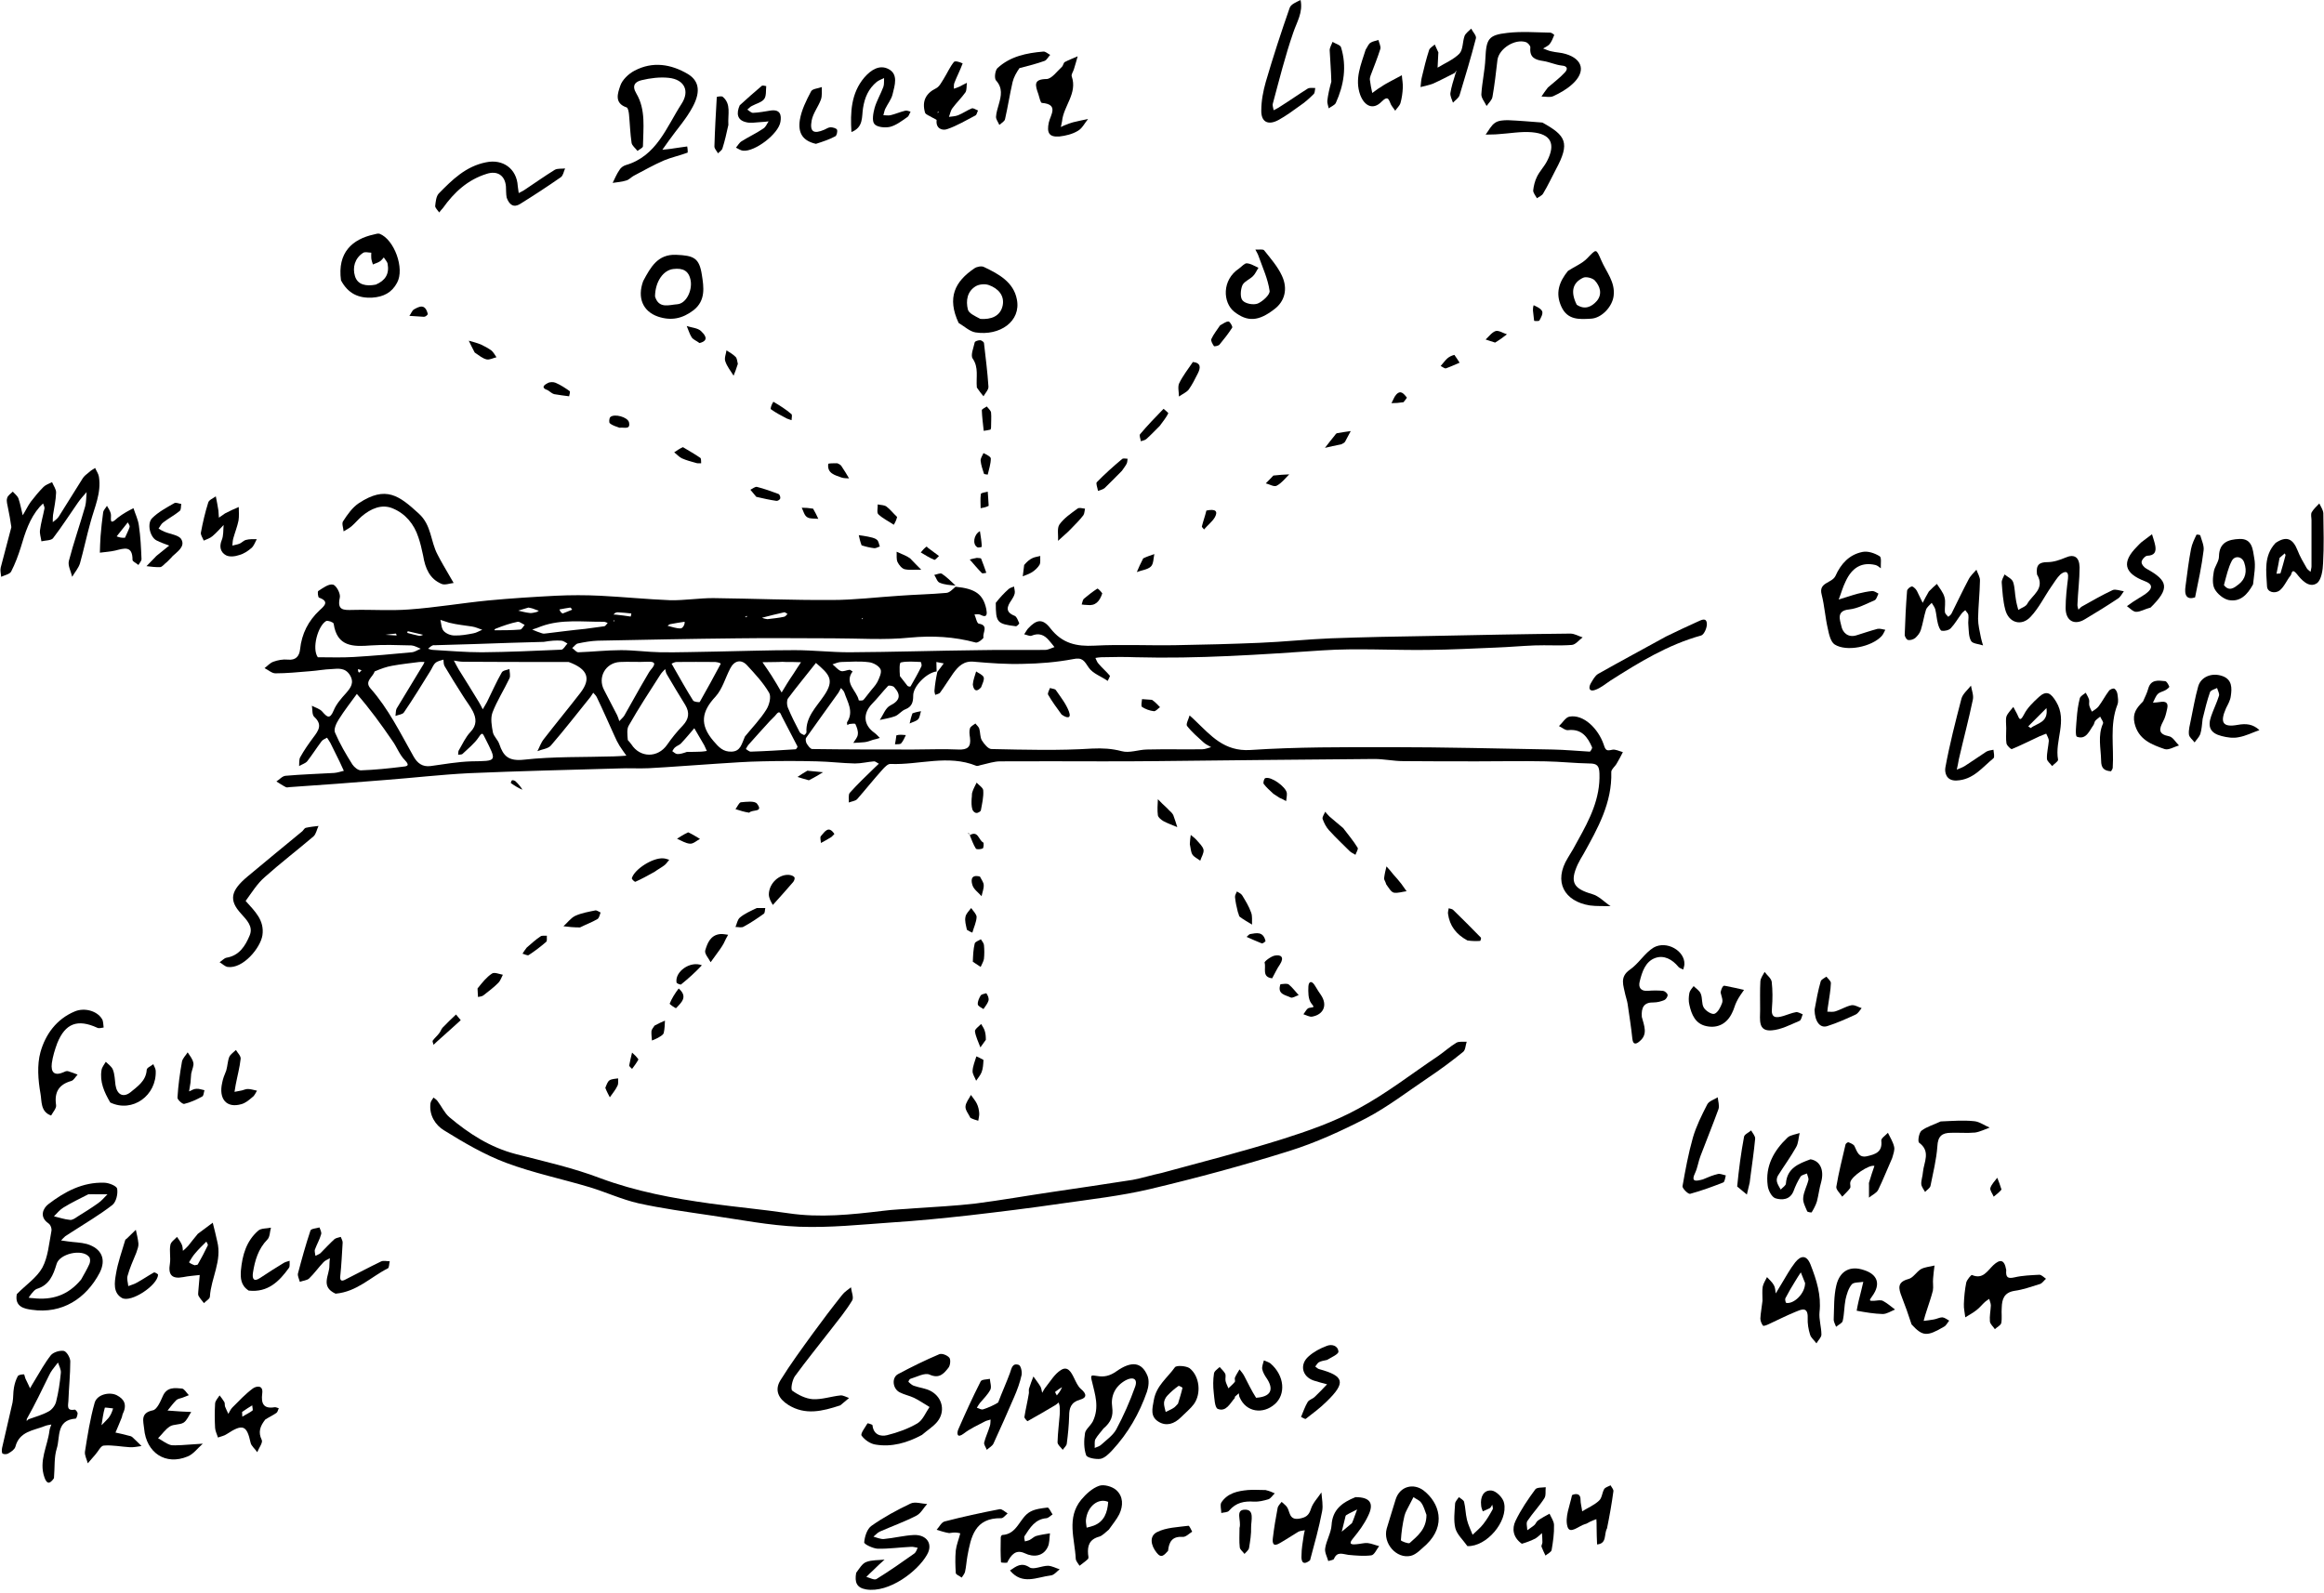 <?xml version="1.0" encoding="utf-8"?>
<!DOCTYPE svg PUBLIC "-//W3C//DTD SVG 1.1//EN" "http://www.w3.org/Graphics/SVG/1.1/DTD/svg11.dtd">

<svg version="1.1" id="Contours" xmlns="http://www.w3.org/2000/svg" xmlns:xlink="http://www.w3.org/1999/xlink" x="0px" y="0px" width="982.083" height="673.4" viewBox="0 0 982.083 673.4" xml:space="preserve" stroke="black" fill="none" stroke-linecap='round' stroke-linejoin='round'>
<desc xmlns:shape="http://adobe.com/products/shape">
</desc>
<path d='M403.8 248.0 C412.2 248.8 415.5 251.2 416.8 257.5 C417.1 259.2 417.4 261.5 414.2 259.8 C413.6 259.5 412.6 259.7 411.8 259.7 C412.4 261.1 412.8 263.4 413.6 263.6 C418.0 264.3 415.1 267.5 415.6 269.4 C415.8 269.8 413.3 271.8 412.4 271.6 C403.2 269.1 394.1 268.6 384.5 269.5 C373.8 270.6 362.9 269.8 352.1 269.8 C338.6 269.8 325.2 269.6 311.7 269.8 C292.0 270.0 272.3 270.4 252.6 270.8 C249.8 270.9 246.9 271.4 244.1 272.0 C243.3 272.2 242.6 273.3 241.8 273.9 C242.7 274.5 243.5 275.7 244.4 275.7 C250.4 275.5 256.4 274.8 262.5 274.8 C268.0 274.8 273.6 275.6 279.2 275.7 C287.0 275.8 294.9 275.5 302.7 275.4 C313.7 275.2 324.8 274.8 335.8 274.8 C343.5 274.8 351.2 275.7 358.9 275.7 C377.3 275.6 395.6 275.0 414.0 274.8 C423.2 274.6 432.4 274.8 441.6 274.7 C443.0 274.7 444.3 273.9 445.6 273.5 C444.8 272.5 444.1 271.6 443.3 270.7 C441.3 268.3 439.0 267.4 435.9 268.7 C435.1 269.0 433.9 268.3 432.8 268.1 C433.4 267.3 433.8 266.4 434.4 265.7 C438.0 261.8 440.6 261.3 443.9 265.6 C448.9 272.0 454.9 273.3 462.5 272.9 C473.9 272.3 485.3 272.9 496.7 272.7 C508.6 272.5 520.4 272.2 532.3 271.7 C542.3 271.3 552.4 270.2 562.4 269.8 C576.5 269.3 590.6 269.0 604.7 268.8 C624.3 268.4 644.0 268.0 663.6 267.8 C665.4 267.8 667.1 268.9 668.8 269.4 C667.3 270.5 665.8 272.5 664.2 272.6 C659.0 273.0 653.8 272.6 648.5 272.8 C643.2 273.0 637.8 273.5 632.4 273.7 C622.8 274.1 613.1 274.6 603.4 274.7 C588.5 274.9 573.5 273.9 558.7 274.9 C532.5 276.7 506.3 278.5 479.9 277.8 C475.1 277.6 470.2 277.7 465.3 277.8 C464.5 277.8 463.7 278.0 462.9 278.1 C463.3 278.9 463.6 279.9 464.2 280.5 C465.7 282.3 467.5 283.8 469.0 285.6 C469.2 285.8 468.4 287.0 468.1 287.8 C465.4 285.9 461.8 284.7 460.1 282.2 C458.2 279.4 457.5 277.7 453.4 278.6 C446.5 279.9 439.3 280.5 432.2 280.6 C425.4 280.8 418.5 280.3 411.7 279.7 C407.3 279.2 405.0 281.6 402.8 284.6 C400.9 287.3 399.2 290.1 397.3 292.7 C396.9 293.3 395.9 293.4 395.2 293.7 C395.1 293.1 394.8 292.4 394.9 291.8 C395.1 289.3 395.5 286.8 396.1 284.0 C397.2 282.6 398.0 281.5 398.8 280.4 C397.8 280.2 396.7 280.0 395.7 279.8 C395.7 281.1 395.8 282.4 395.8 283.8 C391.6 284.3 385.8 290.1 385.9 294.1 C385.9 296.7 385.4 298.7 382.6 299.8 C381.0 300.4 379.8 302.1 378.3 302.7 C376.2 303.5 374.0 303.8 371.8 304.3 C373.2 302.2 374.2 299.2 376.2 298.2 C380.4 296.1 380.8 293.7 377.9 290.5 C377.5 289.9 375.7 289.6 375.3 289.9 C372.9 292.4 370.9 295.1 368.5 297.5 C364.5 301.7 364.9 306.5 369.6 309.8 C370.4 310.4 371.1 311.2 371.8 311.9 C370.9 312.2 369.9 312.5 368.9 312.7 C367.7 313.1 366.5 313.6 365.3 313.7 C363.7 313.9 362.1 313.9 360.6 314.0 C361.3 312.8 362.4 311.7 362.5 310.4 C362.7 309.0 362.1 307.4 361.5 306.1 C361.4 305.7 360.0 305.9 359.1 306.0 C358.8 306.0 358.4 306.3 358.1 306.5 C358.0 306.0 357.8 305.5 358.0 305.2 C360.9 300.7 358.1 296.7 356.8 292.7 C356.6 292.0 355.8 291.4 355.4 290.8 C355.0 291.4 354.7 292.2 354.3 292.8 C349.8 299.1 345.2 305.4 340.7 311.8 C340.3 312.3 340.5 313.6 340.9 314.3 C341.5 315.2 342.4 316.6 343.3 316.6 C357.5 316.8 371.7 316.8 385.9 316.8 C392.3 316.8 398.6 316.5 404.9 316.8 C408.9 317.0 410.4 315.7 409.9 311.8 C409.7 310.5 409.5 309.0 409.9 307.8 C410.2 307.0 411.4 306.4 412.2 305.8 C412.7 306.5 413.5 307.1 413.8 307.9 C414.3 309.5 414.1 311.5 414.9 312.9 C415.9 314.5 417.6 316.6 419.0 316.6 C433.2 316.9 447.4 317.3 461.5 316.4 C466.0 316.2 469.8 316.4 474.0 317.5 C477.2 318.4 481.0 316.9 484.5 316.8 C492.4 316.6 500.2 316.8 508.0 316.7 C509.3 316.7 510.6 316.1 511.8 315.8 C510.7 315.1 509.4 314.6 508.5 313.7 C506.1 311.5 503.6 309.4 501.6 306.8 C501.1 306.0 502.3 303.9 502.7 302.4 C503.5 303.1 504.3 303.8 505.1 304.6 C511.7 310.9 517.3 317.7 528.4 317.0 C548.1 315.7 567.8 315.8 587.5 315.8 C610.4 315.8 633.2 316.4 656.1 316.8 C661.3 316.9 666.6 317.4 671.8 317.7 C672.1 317.7 672.9 316.3 672.8 315.9 C670.9 311.5 668.4 308.0 662.7 308.6 C661.5 308.8 660.1 307.5 658.8 306.9 C660.3 305.5 661.6 303.2 663.2 302.9 C669.2 301.8 675.4 308.0 677.7 314.7 C678.5 317.3 679.0 317.4 681.3 316.9 C682.6 316.6 684.3 317.5 685.8 317.9 C685.0 319.5 684.1 321.2 683.2 322.7 C682.5 324.0 680.9 325.1 680.9 326.3 C681.3 339.3 675.2 350.1 669.2 360.9 C668.3 362.4 667.4 363.9 666.7 365.4 C663.3 372.9 664.9 375.6 672.8 377.9 C675.7 378.7 678.0 381.3 680.6 383.0 C677.7 382.9 674.7 383.1 671.8 382.7 C661.2 381.0 656.2 372.8 662.6 362.5 C664.1 360.1 665.5 357.7 666.8 355.2 C671.7 346.4 676.3 337.5 675.9 326.9 C675.8 323.7 674.9 322.7 671.7 322.7 C665.5 322.6 659.3 321.9 653.1 321.8 C643.5 321.6 634.0 321.8 624.4 321.8 C613.9 321.8 603.4 321.8 592.9 321.7 C588.9 321.7 584.8 320.8 580.8 320.8 C550.2 321.0 519.6 321.4 489.0 321.7 C481.2 321.8 473.3 321.8 465.4 321.8 C451.2 321.8 436.9 321.7 422.7 321.8 C420.1 321.8 417.5 322.7 414.8 323.3 C414.1 323.4 413.2 323.9 412.6 323.7 C400.6 318.8 388.4 323.4 376.3 322.9 C375.2 322.8 373.8 324.3 372.9 325.3 C369.2 329.4 365.8 333.7 362.2 337.8 C361.4 338.6 359.9 338.7 358.7 339.2 C358.8 337.8 358.4 335.9 359.1 335.1 C362.5 331.3 366.2 327.8 369.8 324.3 C370.3 323.8 370.9 323.3 371.4 322.8 C370.7 322.5 370.0 321.8 369.4 321.8 C366.7 322.0 364.0 322.7 361.3 322.7 C355.9 322.6 350.6 321.9 345.2 321.8 C337.5 321.6 329.8 321.6 322.0 321.8 C315.6 321.9 309.2 322.4 302.8 322.8 C293.2 323.4 283.7 324.2 274.1 324.7 C269.9 324.9 265.7 324.6 261.4 324.8 C240.4 325.4 219.3 325.9 198.3 326.8 C186.3 327.4 174.4 328.8 162.5 329.7 C149.1 330.8 135.7 331.8 122.3 332.7 C121.8 332.8 121.2 332.9 120.8 332.7 C119.4 332.0 118.1 331.1 116.8 330.3 C118.1 329.5 119.3 328.0 120.7 327.9 C127.5 327.3 134.4 327.1 141.2 326.7 C142.6 326.6 144.0 326.1 145.3 325.8 C144.7 324.5 144.1 323.2 143.5 321.9 C142.2 319.3 140.9 316.7 139.6 314.0 C139.2 313.2 138.6 312.5 138.2 311.8 C137.4 312.3 136.4 312.6 135.9 313.3 C133.8 316.1 131.9 319.1 129.8 321.8 C129.0 322.7 127.5 323.1 126.4 323.8 C126.5 322.5 126.3 321.0 126.9 320.0 C128.5 317.1 130.4 314.4 132.4 311.7 C134.6 308.8 136.4 306.3 132.8 303.0 C131.8 302.1 132.1 299.9 131.8 298.3 C133.3 299.1 135.2 299.6 136.2 300.8 C138.3 303.2 139.4 304.1 141.0 300.3 C142.1 297.6 144.2 295.2 146.2 293.0 C148.2 290.7 149.8 288.6 147.9 285.4 C145.9 282.1 142.9 282.6 140.1 282.8 C137.0 282.9 134.0 283.5 131.0 283.7 C126.1 284.1 121.2 284.6 116.4 284.6 C114.9 284.6 113.4 283.2 111.8 282.4 C113.0 281.5 114.1 280.2 115.5 279.7 C117.4 279.0 119.6 278.6 121.6 278.8 C125.1 279.2 126.5 277.2 126.8 274.5 C127.5 267.8 130.3 262.4 135.1 257.9 C137.1 256.1 139.3 254.2 134.8 252.6 C134.4 252.5 134.1 250.0 134.5 249.8 C136.5 248.5 138.9 246.7 140.7 247.1 C142.1 247.4 144.0 250.9 143.6 252.6 C142.4 258.0 145.1 257.9 149.1 257.8 C157.0 257.6 165.0 258.2 172.9 257.6 C184.1 256.8 195.1 254.9 206.3 253.8 C215.8 252.9 225.4 252.3 234.9 251.8 C241.2 251.5 247.4 251.5 253.6 251.8 C263.5 252.3 273.4 253.3 283.3 253.7 C289.3 253.8 295.3 252.8 301.4 252.8 C318.1 253.0 334.8 253.7 351.5 253.6 C361.0 253.6 370.6 252.4 380.1 251.8 C386.7 251.3 393.3 251.2 399.9 250.6 C401.3 250.5 402.5 249.1 403.8 248.0 M240.3 279.8 C238.7 279.8 237.0 279.8 235.3 279.8 C222.1 279.8 208.9 279.8 195.7 279.7 C194.4 279.7 193.1 279.4 191.8 279.2 C192.5 280.5 193.1 281.7 193.8 282.9 C196.7 287.5 199.6 292.2 202.4 296.8 C203.0 297.8 203.5 298.8 204.0 299.8 C204.6 298.7 205.3 297.7 205.8 296.7 C207.9 292.5 209.7 288.3 212.0 284.3 C212.4 283.4 214.1 283.2 215.3 282.8 C215.3 284.1 215.8 285.6 215.3 286.7 C213.0 291.6 210.0 296.2 208.1 301.2 C207.2 303.7 207.8 306.9 208.3 309.6 C208.7 311.3 210.4 312.7 211.0 314.5 C212.7 319.6 214.9 321.8 221.4 321.1 C233.9 319.7 246.7 320.1 259.4 319.7 C261.1 319.7 262.9 319.5 264.7 319.4 C263.7 318.0 262.7 316.6 261.8 315.2 C261.0 313.9 260.3 312.5 259.7 311.1 C257.2 305.6 254.8 300.1 252.2 294.7 C251.9 294.0 251.2 293.4 250.7 292.8 C250.3 293.4 249.9 294.0 249.5 294.6 C244.0 301.4 238.6 308.4 232.8 315.1 C231.6 316.5 229.0 316.7 227.1 317.5 C228.0 315.8 228.6 313.9 229.8 312.4 C234.9 305.8 240.2 299.4 245.3 292.8 C249.8 286.9 248.5 282.8 240.3 279.8 M158.3 283.8 C157.7 286.1 153.9 287.9 156.5 290.9 C164.2 299.6 169.2 309.9 174.8 319.8 C176.4 322.6 178.5 324.2 181.9 323.8 C187.6 323.0 193.4 322.0 199.1 321.8 C210.2 321.6 210.1 322.1 204.9 311.8 C204.0 310.0 203.8 309.3 202.3 311.6 C200.5 314.3 197.8 316.4 195.4 318.7 C195.0 319.0 194.2 318.9 193.6 319.0 C193.7 318.4 193.6 317.8 193.8 317.3 C195.4 314.6 196.7 311.6 198.8 309.4 C201.6 306.5 201.3 303.6 199.8 300.6 C198.6 298.3 196.9 296.2 195.5 293.9 C192.9 289.8 190.3 285.7 187.9 281.6 C187.4 280.8 187.5 279.7 187.4 278.8 C186.2 279.2 184.9 279.4 184.0 280.2 C183.0 281.1 182.6 282.5 181.8 283.7 C178.2 289.5 174.6 295.4 170.7 301.1 C170.1 302.0 168.4 302.1 167.1 302.6 C167.3 301.5 167.2 300.3 167.6 299.5 C171.2 293.5 174.9 287.5 178.5 281.5 C178.9 281.0 179.1 280.4 179.4 279.8 C178.6 279.8 177.9 279.7 177.2 279.8 C173.4 280.3 169.5 280.7 165.7 281.4 C163.4 281.8 161.1 282.6 158.3 283.8 M314.8 311.3 C317.9 307.5 321.3 304.0 323.8 300.0 C325.1 298.0 326.0 294.4 325.0 292.8 C322.5 288.5 319.0 284.8 315.7 281.2 C313.2 278.5 310.3 279.2 308.6 282.5 C306.5 286.5 305.3 291.2 302.4 294.4 C296.4 300.8 295.6 306.3 301.5 313.2 C303.8 315.9 305.6 317.8 309.1 317.7 C313.0 317.6 313.4 314.4 314.8 311.3 M150.8 293.3 C148.3 296.8 145.5 300.3 143.2 304.0 C142.1 305.7 140.9 308.3 141.6 309.7 C143.6 314.4 146.2 318.8 148.9 323.1 C149.7 324.3 151.4 325.7 152.6 325.6 C158.4 325.4 164.2 324.8 169.9 324.1 C171.6 323.9 173.6 323.9 171.1 321.3 C168.8 319.0 167.7 315.7 165.8 313.1 C161.1 306.2 156.2 299.5 150.8 293.3 M265.3 312.8 C265.8 313.4 266.4 314.0 266.8 314.6 C270.5 320.4 278.0 320.4 281.9 314.8 C283.9 311.9 286.1 309.2 288.6 306.6 C291.1 303.9 291.5 301.2 289.6 298.0 C287.0 293.8 284.4 289.5 281.9 285.2 C281.4 284.5 281.3 283.6 281.1 282.8 C280.3 283.6 279.5 284.4 278.9 285.4 C274.4 292.4 269.9 299.3 265.8 306.5 C264.8 308.0 265.1 310.3 265.3 312.8 M273.3 285.8 C273.9 284.8 274.4 283.8 275.1 283.0 C277.2 280.6 277.0 279.5 273.5 279.7 C269.7 279.9 265.8 279.6 262.0 279.8 C255.9 280.1 252.4 286.3 255.3 291.7 C257.1 295.2 259.0 298.8 260.8 302.3 C261.2 303.1 261.4 303.9 261.7 304.8 C262.4 304.0 263.3 303.3 263.8 302.5 C266.9 297.1 269.8 291.7 273.3 285.8 M344.8 280.2 C340.9 285.2 336.8 290.1 333.0 295.2 C332.4 296.1 332.5 297.9 332.9 299.0 C334.4 302.6 336.1 306.0 337.9 309.4 C338.2 310.0 339.1 310.4 339.8 310.7 C340.0 310.7 340.8 309.9 340.8 309.5 C340.4 303.1 345.0 298.8 348.1 294.2 C353.0 287.2 350.2 284.9 344.8 280.2 M134.3 277.8 C139.4 277.8 144.4 278.0 149.4 277.7 C157.7 277.2 165.8 276.5 174.0 275.7 C175.3 275.6 176.5 274.7 177.8 274.2 C176.5 273.7 175.2 272.9 173.9 272.8 C168.2 272.7 162.5 272.4 156.8 272.8 C149.2 273.4 142.4 273.4 141.0 263.6 C140.9 263.0 138.4 262.1 137.8 262.5 C134.3 264.6 131.7 274.1 134.3 277.8 M302.3 279.8 C296.9 279.8 291.4 279.7 285.9 279.8 C285.2 279.8 284.5 280.2 283.8 280.5 C284.1 281.0 284.4 281.6 284.7 282.1 C287.4 286.8 290.0 291.5 292.9 296.1 C293.3 296.7 295.6 296.9 295.7 296.7 C298.8 291.3 301.7 285.9 304.6 280.5 C304.2 280.2 303.8 280.0 302.3 279.8 M229.8 271.3 C225.2 271.4 220.5 271.6 215.9 271.7 C205.4 272.1 194.8 272.4 184.3 272.7 C183.8 272.8 183.2 272.6 182.8 272.8 C182.1 273.1 181.5 273.7 180.9 274.2 C181.6 274.4 182.3 274.7 183.0 274.7 C189.9 275.1 196.7 275.7 203.6 275.7 C214.8 275.6 226.0 275.1 237.2 274.6 C238.1 274.6 238.9 272.9 239.8 272.0 C239.0 271.6 238.2 270.9 237.3 270.8 C235.0 270.6 232.7 270.8 229.8 271.3 M367.3 292.8 C368.5 291.2 369.9 289.9 370.8 288.2 C371.6 286.5 372.7 284.2 372.1 282.9 C371.4 281.4 369.0 280.1 367.2 279.9 C363.4 279.4 359.5 279.7 355.6 279.8 C354.3 279.8 353.1 280.4 351.8 280.8 C353.0 281.7 354.0 283.1 355.3 283.6 C356.4 284.0 357.8 283.2 359.0 283.1 C359.4 283.1 359.8 283.6 360.3 283.8 C356.6 288.8 362.1 291.9 362.9 296.0 C362.9 296.1 364.4 296.2 364.8 295.9 C365.6 295.1 366.2 294.1 367.3 292.8 M325.3 304.8 C322.3 308.1 319.2 311.5 316.2 314.9 C315.8 315.4 315.5 316.0 315.2 316.6 C315.9 317.0 316.6 317.7 317.2 317.7 C323.6 317.5 329.9 317.1 336.2 316.7 C336.5 316.7 337.1 315.7 337.0 315.5 C334.8 311.2 332.6 307.0 330.4 302.8 C329.8 301.6 329.5 300.0 327.9 302.1 C327.3 302.9 326.5 303.5 325.3 304.8 M335.3 284.8 C336.4 283.1 337.4 281.5 338.5 279.9 C336.3 279.8 334.2 279.8 332.1 279.8 C331.1 279.7 330.1 279.7 329.1 279.8 C326.8 279.8 324.5 279.9 322.2 279.9 C323.5 281.8 324.8 283.6 326.0 285.5 C327.5 287.8 328.9 290.3 330.3 292.7 C331.8 290.2 333.3 287.7 335.3 284.8 M247.3 265.8 C250.0 265.4 252.7 265.1 255.4 264.7 C255.9 264.6 256.3 263.8 256.8 263.3 C256.2 263.1 255.7 262.8 255.1 262.8 C246.3 262.9 237.4 261.6 228.8 264.7 C227.6 265.2 226.2 265.7 224.9 266.1 C226.3 266.7 227.7 267.3 229.1 267.7 C229.7 267.9 230.4 267.8 231.0 267.7 C236.1 267.1 241.2 266.4 247.3 265.8 M290.3 317.8 C292.3 317.8 294.3 317.8 296.3 317.7 C297.1 317.7 297.9 317.5 298.7 317.4 C298.3 316.6 298.0 315.8 297.6 315.0 C296.2 312.6 294.8 310.2 293.4 307.8 C291.5 310.0 289.7 312.2 287.7 314.3 C287.1 314.9 286.1 315.2 285.4 315.8 C284.8 316.2 284.5 316.9 284.1 317.5 C284.7 317.9 285.4 318.6 286.1 318.7 C287.3 318.8 288.6 318.4 290.3 317.8 M380.3 285.8 C381.4 287.1 382.4 288.6 383.5 289.9 C383.8 290.2 384.7 290.3 384.8 290.1 C386.4 287.3 388.0 284.5 389.4 281.6 C389.6 281.1 389.2 279.8 389.1 279.8 C386.2 279.7 383.3 279.4 380.7 280.0 C380.0 280.1 380.1 283.4 380.3 285.8 M189.8 263.2 C188.6 262.8 187.3 262.4 186.1 262.0 C186.5 263.6 186.5 265.6 187.5 266.7 C188.5 267.8 190.4 268.6 192.0 268.6 C194.7 268.7 197.4 268.2 200.0 267.7 C201.3 267.5 202.5 266.7 203.8 266.2 C202.3 265.7 200.9 265.0 199.4 264.8 C196.4 264.3 193.4 264.1 189.8 263.2 M209.3 265.8 C209.2 265.9 209.1 266.0 209.0 266.1 C208.9 266.2 209.0 266.4 209.0 266.4 C212.6 266.4 216.3 266.4 219.8 266.1 C220.5 266.1 221.1 264.8 221.7 264.1 C220.7 263.7 219.6 262.7 218.8 262.8 C215.8 263.4 212.8 264.4 209.3 265.8 M324.3 261.7 C326.7 261.4 329.0 261.2 331.3 260.7 C331.9 260.6 332.3 260.0 332.8 259.5 C332.3 259.3 331.8 258.7 331.4 258.8 C328.2 259.5 325.1 260.3 322.0 261.1 C322.5 261.3 322.9 261.5 324.3 261.7 M289.3 262.8 C287.3 263.1 285.3 263.4 283.3 263.8 C282.8 263.9 282.5 264.2 282.1 264.5 C283.9 264.9 285.8 265.7 287.7 265.6 C288.6 265.5 289.5 263.8 289.3 262.8 M223.3 256.8 C221.9 257.2 220.4 257.7 219.0 258.1 C220.6 258.5 222.2 258.9 223.9 259.1 C224.8 259.2 225.8 258.9 226.7 258.7 C227.1 258.6 227.4 258.3 227.7 258.1 C227.3 258.0 226.8 257.9 226.4 257.7 C225.7 257.4 225.0 257.1 223.3 256.8 M259.3 259.8 C259.7 259.8 260.0 259.7 260.3 259.8 C262.4 260.0 264.4 260.3 266.5 260.6 C266.6 260.6 266.7 259.7 266.8 259.3 C264.9 259.1 263.0 258.9 261.1 258.8 C260.4 258.8 259.6 259.1 259.3 259.8 M178.8 268.3 C176.7 267.8 174.5 267.3 172.3 266.8 C172.3 266.8 172.1 267.3 172.1 267.5 C173.7 267.9 175.3 268.4 176.9 268.7 C177.3 268.8 177.8 268.8 178.8 268.3 M237.8 259.3 C239.2 258.7 240.5 258.2 241.8 257.7 C241.6 257.4 241.2 256.8 241.0 256.8 C239.5 257.0 238.0 257.3 236.4 257.6 C236.7 258.3 237.0 259.0 237.8 259.3 M167.3 267.8 C165.9 267.9 164.4 268.1 162.9 268.3 C164.4 268.4 166.0 268.5 167.5 268.6 C167.6 268.6 167.7 268.4 167.3 267.8 M151.8 284.3 C152.2 283.9 152.5 283.6 152.8 283.3 C152.3 283.1 151.8 283.0 151.3 282.8 C151.3 283.5 151.3 284.1 151.8 284.3 M315.8 260.3 C315.5 260.4 315.2 260.6 314.8 260.8 C315.2 260.9 315.5 261.1 315.8 260.3 M364.3 261.8 C364.5 261.5 364.6 261.3 364.7 261.2 C364.4 261.2 364.1 261.2 364.3 261.8 M259.3 262.8 C259.5 262.5 259.6 262.3 259.7 262.2 C259.4 262.2 259.1 262.2 259.3 262.8 ' fill ="#000000" stroke="none"/>
<path d='M490.8 495.8 C508.1 491.1 524.9 486.8 541.5 481.6 C552.6 478.1 563.8 474.2 574.0 468.6 C585.9 462.2 596.6 453.8 607.8 446.3 C610.4 444.5 612.8 442.3 615.5 440.7 C616.6 440.1 618.4 440.4 619.8 440.3 C619.3 441.8 619.3 443.8 618.3 444.6 C613.5 448.5 608.5 452.2 603.4 455.6 C594.8 461.4 586.5 467.8 577.4 472.6 C566.9 478.0 556.0 483.0 544.8 486.5 C525.4 492.6 505.7 497.9 485.9 502.6 C473.6 505.5 461.0 506.9 448.5 508.7 C435.5 510.6 422.5 512.2 409.5 513.7 C398.7 514.9 387.7 516.0 376.8 516.7 C363.8 517.6 350.7 519.0 337.7 518.5 C325.1 518.0 312.7 515.5 300.2 513.7 C290.1 512.2 279.8 510.8 269.8 508.6 C262.8 507.0 256.1 503.9 249.2 501.8 C237.5 498.3 225.4 495.8 213.9 491.5 C204.8 488.1 196.1 483.0 187.7 477.8 C184.0 475.6 181.3 471.4 181.9 466.4 C182.0 465.5 182.7 464.7 183.2 463.9 C183.8 464.4 184.5 464.8 184.9 465.4 C186.6 467.6 187.8 470.4 189.9 472.2 C198.2 479.2 207.2 485.0 218.0 487.8 C230.0 490.9 242.2 493.6 253.7 498.0 C268.8 503.6 284.4 506.5 300.2 508.7 C311.2 510.2 322.2 511.2 333.1 512.8 C346.5 514.8 359.7 513.4 373.0 511.8 C377.5 511.2 382.0 511.1 386.6 510.7 C395.1 510.1 403.7 509.7 412.2 508.7 C423.1 507.3 433.8 505.4 444.7 503.8 C456.0 502.1 467.3 500.5 478.6 498.7 C482.5 498.0 486.4 496.7 490.8 495.8 ' fill ="#000000" stroke="none"/>
<path d='M7.1 547.0 C10.9 543.1 15.5 540.1 17.9 535.8 C20.3 531.3 20.7 525.7 21.7 520.5 C22.0 519.4 21.4 517.7 20.5 517.1 C16.4 514.3 18.3 510.6 20.4 509.0 C27.3 503.7 34.9 499.6 44.0 499.9 C46.0 499.9 49.3 501.3 49.5 502.4 C49.9 504.6 49.1 508.0 47.5 509.3 C42.1 513.5 36.1 517.0 30.4 520.7 C29.5 521.3 28.5 521.9 27.6 522.5 C27.0 523.0 26.4 523.7 25.8 524.3 C26.8 524.4 27.7 524.6 28.6 524.7 C31.3 525.1 34.1 525.1 36.7 525.8 C43.0 527.7 45.0 532.3 42.1 538.0 C36.4 548.8 26.3 555.5 13.4 553.6 C10.4 553.2 6.1 552.4 7.1 547.0 M34.3 540.8 C35.5 538.6 36.8 536.5 37.8 534.2 C38.2 533.3 38.2 531.8 37.6 531.2 C34.7 527.7 25.1 529.9 23.9 534.3 C22.5 539.0 20.8 543.2 15.5 544.8 C14.7 545.1 14.0 546.0 13.4 546.7 C12.9 547.3 12.5 547.9 12.1 548.5 C12.7 548.6 13.3 548.7 14.0 548.7 C21.9 549.6 28.7 547.6 34.3 540.8 M37.3 504.8 C33.8 506.6 30.2 508.3 26.8 510.4 C25.3 511.3 24.1 512.8 22.8 514.1 C25.0 514.6 27.2 515.4 29.5 515.6 C30.5 515.8 31.8 514.9 32.8 514.2 C35.7 512.4 38.6 510.6 41.4 508.6 C42.9 507.6 44.1 506.1 45.4 504.8 C43.7 504.8 42.0 504.8 40.3 504.8 C39.7 504.7 39.0 504.8 37.3 504.8 ' fill ="#000000" stroke="none"/>
<path d='M4.8 222.8 C4.4 219.8 3.9 217.3 3.4 214.8 C3.2 213.4 2.6 211.9 3.0 210.6 C3.2 209.5 4.5 208.7 5.4 207.8 C6.2 208.7 7.4 209.6 7.8 210.7 C8.6 213.0 9.0 215.4 9.6 217.8 C10.8 215.9 11.7 213.9 13.0 212.1 C14.7 209.9 16.4 207.8 18.4 205.8 C19.3 204.9 20.8 204.4 22.0 203.8 C22.6 205.3 23.8 206.8 23.7 208.3 C23.6 211.4 22.9 214.5 22.4 217.7 C22.3 218.7 22.3 219.7 22.3 220.7 C23.2 220.0 24.2 219.3 24.8 218.4 C28.2 213.0 31.6 207.5 35.0 202.1 C35.6 201.2 36.6 200.4 37.5 199.7 C38.3 198.9 39.3 198.4 40.2 197.8 C40.7 199.0 41.6 200.2 41.8 201.5 C42.9 208.4 39.9 214.5 38.2 220.9 C36.6 226.6 35.4 232.4 33.8 238.1 C33.2 240.1 31.6 241.9 30.5 243.8 C30.0 241.5 28.6 239.1 29.1 237.1 C31.1 229.4 33.8 221.7 36.0 214.0 C36.5 212.1 36.4 210.0 36.6 208.0 C35.3 209.5 34.0 210.9 32.9 212.5 C29.4 217.5 26.1 222.7 22.4 227.5 C21.6 228.5 19.1 228.4 17.5 228.8 C17.3 227.2 16.7 225.6 16.9 224.1 C17.3 221.0 18.2 218.0 18.8 214.9 C18.9 214.3 18.4 213.5 18.2 212.8 C17.8 213.2 17.3 213.7 16.8 214.2 C12.5 219.1 10.6 225.2 8.8 231.3 C7.7 234.8 6.4 238.3 4.7 241.6 C4.1 242.7 2.0 243.1 0.5 243.8 C0.4 242.4 0.0 241.1 0.3 239.9 C1.7 234.3 3.3 228.8 4.8 222.8 ' fill ="#000000" stroke="none"/>
<path d='M22.8 624.8 C21.0 627.4 19.8 627.3 18.8 624.5 C16.3 617.5 20.1 611.3 20.9 604.7 C21.0 603.8 21.4 603.0 21.7 602.1 C20.7 602.3 19.7 602.4 18.8 602.8 C14.0 604.7 8.2 605.0 6.5 611.5 C6.2 612.6 4.8 613.6 3.7 614.2 C3.1 614.7 1.8 614.8 1.1 614.4 C0.7 614.1 0.7 612.7 0.9 611.9 C2.3 605.5 3.9 599.2 5.3 592.8 C5.7 590.7 5.5 588.6 5.9 586.5 C6.2 584.8 6.7 583.2 7.5 581.7 C7.8 581.1 9.2 580.9 10.1 580.9 C10.3 580.8 10.5 582.1 10.8 582.8 C11.4 584.1 12.1 585.4 12.7 586.8 C13.4 585.6 14.0 584.5 14.7 583.4 C16.9 579.8 18.9 576.1 21.5 572.8 C22.6 571.5 25.3 570.7 27.0 571.0 C28.2 571.3 29.7 573.9 29.7 575.4 C29.7 581.0 29.1 586.6 28.9 592.2 C28.8 594.0 28.0 596.5 31.6 595.8 C31.9 595.8 32.7 596.7 32.8 597.3 C32.8 598.1 32.3 599.6 32.0 599.6 C23.6 600.2 25.5 607.5 24.0 612.2 C22.8 616.0 23.2 620.2 22.8 624.8 M12.3 599.8 C15.1 598.8 18.0 598.0 20.5 596.6 C21.9 595.9 23.3 594.1 23.7 592.5 C24.7 588.6 25.3 584.5 25.7 580.4 C25.9 579.0 25.0 577.4 24.5 575.9 C23.7 577.0 22.8 578.0 22.1 579.0 C21.5 579.8 21.1 580.6 20.7 581.4 C17.7 587.5 14.8 593.6 11.3 599.8 C11.3 600.1 11.3 600.4 11.3 600.7 C11.5 600.4 11.6 600.1 12.3 599.8 ' fill ="#000000" stroke="none"/>
<path d='M290.6 64.5 C287.1 65.8 283.7 66.5 280.6 67.8 C276.2 69.7 272.0 72.1 267.8 74.3 C266.7 74.9 265.8 76.0 264.6 76.3 C262.8 76.9 260.8 77.0 258.9 77.3 C259.8 75.5 260.6 73.5 261.8 71.8 C262.3 70.9 263.4 70.1 264.4 69.8 C277.5 66.0 281.6 53.8 288.0 43.9 C291.6 38.4 289.2 33.6 282.6 32.9 C278.9 32.5 274.8 33.0 271.1 33.9 C268.6 34.5 266.8 36.0 268.9 39.5 C273.0 46.4 271.8 54.3 271.7 61.8 C271.7 62.5 270.2 63.1 269.4 63.8 C268.5 62.6 267.1 61.6 266.9 60.4 C266.3 56.4 266.2 52.4 265.8 48.3 C265.7 47.3 265.4 45.6 264.8 45.4 C259.4 43.6 261.1 39.3 262.1 36.3 C262.9 33.8 265.6 31.2 268.1 29.9 C275.8 25.8 283.6 27.1 290.7 31.3 C294.8 33.8 296.6 38.0 292.7 45.2 C290.0 50.3 286.0 54.7 282.6 59.5 C281.7 60.7 280.8 62.0 279.9 63.3 C281.5 63.1 283.2 63.0 284.8 62.7 C286.6 62.5 288.5 62.1 290.4 61.9 C290.4 61.9 290.7 63.4 290.6 64.5 ' fill ="#000000" stroke="none"/>
<path d='M860.8 242.8 C860.3 238.8 861.7 237.6 865.2 237.6 C867.8 237.6 870.4 236.7 872.8 235.7 C876.4 234.1 878.7 235.3 878.8 239.8 C878.8 245.0 878.1 250.2 877.9 255.4 C877.8 256.1 878.1 256.9 878.3 257.7 C878.8 257.3 879.2 256.7 879.7 256.4 C884.0 254.0 888.3 251.5 892.8 249.4 C894.0 248.9 895.9 249.7 897.5 249.9 C896.7 251.0 896.1 252.3 895.0 253.0 C890.5 256.0 885.8 258.9 881.1 261.7 C876.6 264.5 872.9 262.4 872.9 257.0 C872.9 252.8 873.4 248.6 873.9 244.5 C874.3 240.9 872.3 241.5 870.7 242.8 C869.2 244.2 868.1 246.2 866.8 248.0 C863.9 252.2 861.6 257.0 858.1 260.7 C854.2 264.9 848.8 263.2 847.4 257.7 C846.4 254.0 846.2 250.1 845.9 246.3 C845.8 245.2 846.6 243.9 847.1 242.8 C848.3 243.8 850.2 244.6 850.7 246.0 C851.5 248.3 851.4 251.0 851.9 253.5 C852.1 254.9 852.5 256.3 852.9 257.8 C854.2 256.9 856.1 256.4 856.7 255.2 C858.7 251.5 864.4 248.9 860.8 242.8 ' fill ="#000000" stroke="none"/>
<path d='M461.8 600.8 C464.7 594.8 462.7 589.3 461.5 584.1 C460.7 581.0 461.0 581.2 463.7 581.6 C466.5 582.1 469.0 581.6 471.8 579.6 C478.2 575.1 482.5 575.7 484.9 581.5 C485.7 583.4 485.4 586.1 484.7 588.2 C481.5 597.4 476.7 605.8 470.0 613.0 C468.6 614.5 466.9 616.2 465.1 616.6 C463.1 616.9 459.4 616.2 459.0 615.1 C458.0 612.3 458.0 608.9 458.5 605.8 C458.7 604.2 460.7 602.8 461.8 600.8 M466.3 603.8 C465.2 605.3 463.8 606.7 462.9 608.3 C462.4 609.3 462.7 610.8 462.6 612.0 C463.6 611.6 464.7 611.3 465.4 610.6 C467.6 608.6 470.3 606.7 471.7 604.2 C474.8 598.4 477.5 592.3 479.7 586.1 C480.9 582.7 478.7 581.8 475.7 583.4 C471.2 585.9 469.3 590.0 470.0 594.8 C470.5 598.5 469.5 601.1 466.3 603.8 ' fill ="#000000" stroke="none"/>
<path d='M361.8 664.8 C363.2 662.9 364.4 660.8 366.1 660.2 C368.4 659.3 371.2 659.5 373.8 659.2 C372.1 660.7 370.5 662.2 368.9 663.8 C367.9 664.7 367.0 665.6 366.1 666.5 C367.6 666.9 369.5 668.0 370.4 667.4 C375.9 664.0 381.2 660.3 386.4 656.6 C387.1 656.1 387.4 655.0 387.8 654.2 C386.9 654.1 385.9 653.7 385.0 653.8 C380.3 654.0 375.6 654.7 370.9 654.6 C368.9 654.5 365.1 652.7 365.2 651.9 C365.4 649.5 366.4 646.2 368.3 644.9 C373.4 641.3 379.1 638.2 384.8 635.5 C386.7 634.6 389.5 635.6 391.8 635.7 C390.3 637.3 389.2 639.6 387.3 640.6 C382.3 643.2 376.9 645.1 371.7 647.4 C370.7 647.9 370.0 648.8 369.1 649.5 C370.6 649.9 372.1 650.6 373.5 650.5 C377.8 650.1 382.0 649.0 386.2 648.8 C391.7 648.6 394.4 652.7 391.7 657.2 C387.9 664.0 375.8 673.4 366.0 671.8 C362.0 671.1 361.1 668.8 361.8 664.8 ' fill ="#000000" stroke="none"/>
<path d='M775.6 243.5 C778.0 238.1 781.6 234.4 787.0 233.3 C789.3 232.8 792.2 233.8 794.3 235.1 C795.2 235.6 794.7 238.4 794.8 240.2 C794.1 239.7 793.4 239.0 792.5 238.8 C786.9 237.5 782.7 239.7 779.9 245.8 C778.7 248.2 778.0 250.9 777.0 253.4 C779.8 252.6 782.5 251.6 785.2 250.9 C787.2 250.4 789.2 250.0 791.2 249.8 C792.1 249.8 793.0 250.5 793.8 250.9 C793.3 251.9 793.0 253.3 792.2 253.7 C788.7 255.2 785.1 257.2 781.4 257.6 C775.8 258.1 777.6 262.2 778.1 264.5 C778.6 267.3 780.9 269.7 784.6 268.5 C787.5 267.6 790.4 266.6 793.4 265.8 C794.4 265.6 795.6 266.0 796.7 266.2 C796.2 267.1 795.8 268.2 795.1 268.9 C790.9 273.4 780.3 275.6 775.3 272.4 C773.6 271.3 772.9 268.1 772.4 265.7 C771.3 261.0 771.0 256.0 769.8 251.3 C768.4 246.1 774.0 246.6 775.6 243.5 ' fill ="#000000" stroke="none"/>
<path d='M815.1 250.0 C816.4 248.7 817.4 247.7 818.5 246.8 C819.6 248.6 821.2 250.4 821.7 252.4 C822.3 254.4 821.7 256.7 821.9 258.8 C822.0 259.5 822.8 260.1 823.3 260.7 C823.8 260.3 824.4 259.9 824.7 259.3 C827.1 254.5 829.4 249.6 831.9 244.9 C832.7 243.3 834.1 242.1 835.2 240.8 C835.7 242.3 836.8 243.9 836.7 245.5 C836.6 250.8 836.0 256.2 835.9 261.5 C835.9 264.2 836.6 266.8 837.1 269.5 C837.3 270.6 837.7 271.7 838.0 272.8 C836.3 272.2 833.7 272.1 833.0 271.0 C831.9 269.2 832.0 266.6 831.8 264.3 C831.6 262.8 832.0 261.3 831.8 259.9 C831.7 259.2 830.9 258.6 830.5 257.9 C829.9 258.4 829.3 258.8 828.9 259.4 C827.4 261.4 826.1 263.7 824.4 265.5 C823.6 266.4 821.7 266.8 820.5 266.6 C819.8 266.4 819.2 264.7 818.9 263.5 C818.4 261.6 818.3 259.5 817.8 257.5 C817.5 256.5 816.8 255.7 816.3 254.8 C815.5 255.7 814.3 256.6 813.9 257.7 C813.0 260.5 812.6 263.5 811.7 266.3 C811.3 267.6 810.3 268.8 809.3 269.7 C808.5 270.3 807.2 270.7 806.3 270.5 C805.7 270.4 804.9 269.1 804.9 268.3 C805.1 262.1 805.4 255.9 805.9 249.7 C806.0 249.0 807.0 248.1 807.8 247.9 C808.2 247.7 809.1 248.5 809.6 249.1 C810.1 249.7 810.4 250.5 810.7 251.1 C811.3 252.3 811.9 253.5 812.5 254.8 C813.3 253.3 814.0 251.8 815.1 250.0 ' fill ="#000000" stroke="none"/>
<path d='M654.1 37.0 C656.6 34.8 659.1 33.0 661.2 30.7 C662.4 29.5 662.8 27.9 659.9 27.7 C657.3 27.4 654.8 26.2 652.2 25.8 C648.8 25.3 646.3 24.4 646.7 20.1 C646.8 19.4 645.7 18.1 644.8 17.8 C640.2 16.3 633.5 20.5 632.8 25.3 C632.2 30.5 631.6 35.8 630.7 40.9 C630.5 42.3 629.1 43.5 628.2 44.8 C627.4 43.1 625.9 41.4 626.0 39.8 C626.3 34.7 627.5 29.7 627.7 24.7 C628.1 16.5 628.9 14.8 637.0 13.9 C643.0 13.2 649.1 13.7 655.2 13.8 C655.7 13.8 656.8 14.7 656.8 14.8 C656.2 16.2 655.7 17.6 654.8 18.7 C654.1 19.5 653.0 19.9 652.1 20.5 C653.3 20.9 654.4 21.5 655.6 21.7 C657.6 22.2 659.7 22.2 661.6 22.8 C669.0 25.0 670.2 30.4 664.4 35.6 C662.1 37.7 659.3 39.3 656.5 40.6 C655.1 41.3 653.1 40.8 651.4 40.8 C652.2 39.6 653.0 38.4 654.1 37.0 ' fill ="#000000" stroke="none"/>
<path d='M389.6 606.5 C383.3 609.9 376.8 611.7 370.1 610.6 C367.8 610.3 365.4 608.6 364.1 606.8 C363.5 606.0 365.6 603.3 366.6 601.6 C366.7 601.5 368.7 602.1 368.7 602.4 C369.1 606.4 372.1 607.3 374.9 606.6 C379.3 605.5 383.8 603.9 387.7 601.6 C390.0 600.2 391.2 597.0 392.8 594.7 C390.6 593.4 388.5 591.9 386.2 590.8 C384.3 589.9 382.1 589.5 380.2 588.5 C377.2 587.0 376.7 582.3 379.5 580.8 C385.1 577.8 391.0 574.9 396.9 572.4 C398.0 571.9 400.3 572.8 401.2 573.9 C401.8 574.7 401.6 577.1 400.8 578.1 C398.9 580.5 397.0 582.9 392.8 581.0 C390.8 580.1 387.4 582.0 384.7 582.8 C384.3 582.9 383.8 584.0 383.9 584.1 C384.6 584.7 385.3 585.4 386.1 585.7 C388.6 586.6 391.4 586.8 393.6 588.1 C398.4 590.9 399.5 596.7 396.1 600.9 C394.4 603.0 391.9 604.5 389.6 606.5 ' fill ="#000000" stroke="none"/>
<path d='M744.8 549.8 C744.8 547.4 744.6 545.5 744.9 543.8 C745.2 542.4 746.1 541.1 746.7 539.8 C747.7 540.9 748.9 541.9 749.6 543.2 C750.2 544.2 750.2 545.5 750.4 546.7 C751.2 545.3 752.0 544.0 752.8 542.7 C754.7 539.6 756.4 536.4 758.6 533.6 C760.9 530.7 763.4 530.2 765.1 534.5 C767.6 540.9 769.7 547.4 768.9 554.6 C768.6 557.7 769.7 560.9 769.7 564.1 C769.7 565.3 768.3 566.5 767.6 567.8 C766.7 566.5 765.3 565.5 764.9 564.1 C764.2 561.9 763.8 559.4 763.9 557.1 C764.1 552.0 761.1 553.5 758.7 554.5 C754.8 556.1 751.1 558.0 747.4 559.7 C746.6 560.1 745.2 560.6 745.0 560.3 C744.4 559.5 743.9 558.3 743.9 557.3 C744.0 555.0 744.5 552.6 744.8 549.8 M762.8 542.3 C762.2 540.8 761.6 539.3 761.0 537.8 C760.2 539.0 759.4 540.2 758.7 541.4 C757.2 543.8 755.8 546.2 754.5 548.7 C754.2 549.2 754.6 550.6 754.8 550.7 C758.0 551.3 762.8 546.8 762.8 542.3 ' fill ="#000000" stroke="none"/>
<path d='M103.8 380.8 C107.7 385.2 111.8 388.9 110.9 395.3 C110.1 400.6 102.7 409.6 96.2 408.7 C95.0 408.5 94.0 407.4 92.8 406.7 C93.8 406.1 94.7 405.0 95.7 404.8 C101.2 403.9 103.7 399.7 105.5 395.4 C107.1 391.6 104.3 388.9 101.8 386.1 C96.6 380.4 97.5 376.4 104.7 370.4 C112.4 364.0 120.1 357.6 127.8 351.3 C128.3 350.8 128.7 350.0 129.2 349.9 C131.0 349.5 132.8 349.3 134.6 349.1 C133.9 350.5 133.6 352.5 132.5 353.5 C125.7 359.3 118.5 364.8 111.8 370.8 C108.7 373.5 106.5 377.1 103.8 380.8 ' fill ="#000000" stroke="none"/>
<path d='M961.6 229.5 C966.2 226.4 968.9 227.6 970.9 232.6 C971.9 235.2 973.3 237.6 974.7 240.0 C975.0 240.7 975.8 241.1 976.4 241.7 C976.5 240.9 976.8 240.1 976.8 239.4 C976.8 232.9 976.8 226.4 976.8 219.9 C976.8 218.7 976.4 217.4 976.9 216.5 C977.7 215.1 979.0 214.0 980.1 212.8 C980.7 214.1 981.7 215.5 981.8 216.9 C981.9 223.9 982.1 230.9 981.7 237.9 C981.6 240.9 981.0 245.1 979.1 246.5 C975.7 248.8 972.4 244.9 970.6 242.6 C968.4 239.9 968.5 242.6 968.0 243.2 C966.3 245.3 965.3 248.0 963.3 249.6 C961.4 251.0 958.1 250.4 958.0 247.8 C957.7 241.6 956.5 235.0 961.6 229.5 M963.3 235.8 C962.9 238.0 962.5 240.2 962.0 242.5 C962.6 242.4 963.6 242.5 963.7 242.3 C964.5 239.8 965.1 237.3 965.8 234.8 C965.9 234.5 965.6 234.2 965.5 233.9 C965.0 234.4 964.4 234.8 963.3 235.8 ' fill ="#000000" stroke="none"/>
<path d='M355.1 594.0 C347.5 596.5 340.3 598.3 333.1 593.8 C329.0 591.2 327.2 587.6 329.8 583.4 C334.0 576.6 338.8 570.1 343.5 563.6 C347.5 558.1 351.6 552.7 355.9 547.3 C356.9 546.0 358.4 545.1 359.6 544.1 C359.8 546.0 360.9 548.4 360.1 549.7 C357.5 554.0 354.2 558.0 351.1 562.0 C346.0 568.6 340.8 575.0 335.9 581.7 C334.8 583.3 334.0 587.2 334.8 587.8 C337.3 589.6 340.5 591.2 343.5 591.4 C347.3 591.6 351.3 590.2 355.2 589.8 C356.3 589.7 357.6 590.5 358.8 590.9 C357.7 591.8 356.5 592.8 355.1 594.0 ' fill ="#000000" stroke="none"/>
<path d='M405.1 136.5 C400.1 125.8 403.5 119.0 411.8 113.4 C412.8 112.7 414.9 112.3 415.9 112.9 C422.0 115.8 428.3 119.2 429.7 126.5 C431.6 135.8 422.5 142.1 412.2 140.5 C409.8 140.1 407.6 138.0 405.1 136.5 M414.3 134.8 C418.8 135.1 422.7 133.7 423.7 129.2 C424.6 124.9 421.8 121.9 417.9 120.5 C416.3 119.9 413.8 120.1 412.3 121.0 C408.7 123.2 408.1 127.1 409.0 130.8 C409.4 132.4 411.8 133.5 414.3 134.8 ' fill ="#000000" stroke="none"/>
<path d='M847.8 536.8 C847.5 540.1 848.6 540.5 851.3 539.9 C854.7 539.1 858.3 539.0 861.8 538.8 C862.7 538.8 863.7 539.9 864.6 540.5 C863.7 541.3 863.0 542.4 862.1 542.7 C858.5 543.8 855.0 545.1 851.3 545.6 C846.9 546.3 846.0 549.1 845.9 552.7 C845.7 554.9 846.1 557.1 845.7 559.2 C845.5 560.2 843.9 560.9 843.0 561.8 C842.3 560.7 841.0 559.7 840.9 558.5 C840.7 556.3 841.2 554.0 841.3 551.8 C841.3 550.8 840.8 549.9 840.6 549.0 C840.0 549.4 839.4 549.8 838.8 550.3 C837.6 551.4 836.6 552.7 835.3 553.7 C833.8 554.9 832.1 555.8 830.5 556.8 C830.3 554.9 829.8 553.0 829.9 551.2 C830.0 548.2 830.3 545.1 830.9 542.1 C831.2 540.9 833.0 538.8 833.3 538.9 C837.9 540.9 839.8 537.2 842.3 534.8 C845.0 532.3 847.0 532.0 847.8 536.8 ' fill ="#000000" stroke="none"/>
<path d='M141.8 546.8 C135.2 543.8 139.3 538.9 139.2 534.9 C139.2 533.9 139.3 532.8 139.4 531.8 C138.5 532.4 137.4 532.7 136.7 533.5 C134.6 535.7 132.8 538.3 130.6 540.4 C129.7 541.2 128.0 541.3 126.7 541.8 C126.4 540.6 125.7 539.3 125.9 538.3 C127.5 532.2 129.2 526.1 131.2 520.1 C131.5 519.3 133.7 519.2 135.0 518.8 C135.3 519.7 136.0 520.9 135.7 521.7 C135.1 523.9 133.9 525.9 133.1 528.1 C132.8 528.8 133.2 529.8 133.3 530.8 C134.0 530.4 134.8 530.2 135.4 529.7 C137.4 527.7 139.3 525.6 141.4 523.7 C142.1 523.2 143.1 523.1 144.0 522.8 C144.3 523.6 144.8 524.4 144.8 525.2 C144.5 529.9 144.3 534.6 143.8 539.3 C143.5 541.8 144.8 541.5 146.2 540.7 C151.2 538.2 156.0 535.6 161.0 533.2 C162.0 532.7 163.5 533.1 164.7 533.1 C164.4 534.1 164.5 535.8 163.9 536.1 C156.7 539.7 150.9 546.0 141.8 546.8 ' fill ="#000000" stroke="none"/>
<path d='M271.8 118.8 C275.0 112.8 278.0 107.4 285.7 107.7 C293.2 108.0 295.5 109.0 296.6 116.2 C297.4 121.3 298.3 127.0 293.1 131.1 C288.4 134.7 283.6 135.7 278.0 133.8 C271.7 131.6 269.2 125.9 271.8 118.8 M276.8 125.3 C278.4 130.7 282.9 128.8 286.2 128.6 C290.0 128.3 292.5 122.9 291.9 118.8 C291.2 114.4 288.6 113.2 284.5 113.7 C280.4 114.2 276.9 118.8 276.8 125.3 ' fill ="#000000" stroke="none"/>
<path d='M178.8 234.8 C178.2 231.9 177.6 229.4 176.8 227.1 C175.0 221.5 171.3 217.1 166.0 214.9 C161.3 212.9 156.7 215.0 152.9 218.2 C151.4 219.5 150.1 221.1 148.6 222.4 C147.6 223.3 146.3 223.9 145.2 224.6 C145.1 223.1 144.3 221.2 145.0 220.3 C146.8 217.5 148.9 214.5 151.6 212.7 C163.1 205.1 168.7 209.5 177.0 217.1 C182.4 222.0 181.9 228.8 184.9 234.4 C186.4 237.4 188.2 240.3 189.9 243.3 C190.5 244.3 191.1 245.4 191.7 246.4 C190.0 246.6 188.0 247.4 186.6 246.8 C181.6 244.7 179.7 240.3 178.8 234.8 ' fill ="#000000" stroke="none"/>
<path d='M144.1 118.5 C142.5 106.7 148.9 101.1 158.0 99.1 C158.8 98.9 159.7 98.6 160.4 98.8 C166.6 101.2 171.1 113.5 167.8 119.5 C165.6 123.7 162.0 125.5 157.3 125.8 C151.5 126.1 147.1 124.1 144.1 118.5 M158.8 120.3 C162.8 118.6 164.6 115.8 163.8 111.5 C163.6 110.5 162.7 109.7 162.2 108.8 C161.7 109.3 161.2 110.1 160.5 110.5 C159.6 111.1 158.6 111.3 157.6 111.8 C157.3 110.9 157.0 110.1 156.9 109.2 C156.8 108.4 156.9 107.6 156.9 106.8 C155.7 106.8 154.2 106.3 153.4 106.9 C149.9 109.2 148.9 113.1 150.0 116.7 C151.1 120.4 154.7 121.1 158.8 120.3 ' fill ="#000000" stroke="none"/>
<path d='M434.8 588.8 C434.8 587.8 434.7 587.2 434.9 586.8 C435.4 585.1 436.1 583.4 436.7 581.8 C437.7 583.2 438.8 584.6 439.7 586.1 C440.1 586.9 440.2 587.8 440.4 588.7 C440.9 587.9 441.3 587.0 441.9 586.3 C443.9 583.8 445.7 580.7 448.3 579.1 C451.2 577.2 452.7 580.0 453.9 582.5 C454.7 584.1 455.5 586.0 456.8 587.1 C459.2 589.1 459.4 590.8 456.4 591.6 C452.5 592.7 451.8 595.2 451.8 598.6 C451.7 602.5 451.3 606.4 450.8 610.2 C450.7 611.1 449.7 611.9 449.1 612.8 C448.3 611.7 446.9 610.7 446.9 609.6 C447.0 605.8 447.5 601.9 447.8 598.1 C447.9 596.9 447.9 595.7 447.8 594.6 C447.8 594.0 447.5 593.4 447.4 592.8 C446.8 593.2 446.4 593.7 445.8 594.0 C442.0 596.3 438.1 598.5 434.2 600.7 C434.1 600.7 432.8 599.4 432.9 598.9 C433.4 595.7 434.2 592.5 434.8 588.8 M448.8 586.3 C447.8 586.9 446.8 587.6 445.9 588.3 C445.8 588.4 446.3 589.3 446.6 589.8 C447.3 588.9 448.1 588.1 448.8 586.3 ' fill ="#000000" stroke="none"/>
<path d='M847.8 307.8 C847.8 305.8 847.5 304.1 847.9 302.8 C848.5 301.3 849.8 300.1 850.8 298.8 C851.3 299.8 851.9 300.8 852.4 301.8 C853.2 303.4 853.5 305.5 855.3 302.0 C856.7 299.2 859.2 296.8 861.6 294.6 C864.9 291.6 866.7 293.0 868.9 296.6 C873.8 304.7 868.2 313.0 869.7 321.1 C869.8 321.8 868.0 322.9 867.2 323.8 C866.4 322.7 865.0 321.7 865.0 320.7 C864.9 318.2 865.6 315.6 865.8 313.1 C865.8 312.1 865.1 311.1 864.7 310.1 C863.7 310.5 862.8 310.8 861.9 311.2 C858.0 313.0 854.1 315.0 850.2 316.6 C849.8 316.8 848.1 315.2 847.9 314.2 C847.6 312.3 847.8 310.2 847.8 307.8 M864.8 299.3 C862.3 301.8 859.7 304.4 857.1 307.0 C857.5 307.2 858.1 307.8 858.2 307.7 C860.8 305.6 865.7 305.5 864.8 299.3 ' fill ="#000000" stroke="none"/>
<path d='M83.6 521.5 C85.9 519.8 87.9 518.3 89.9 516.8 C90.6 519.4 91.2 522.1 91.8 524.7 C93.9 532.9 89.2 540.2 88.7 548.0 C88.7 549.0 87.1 549.8 86.2 550.8 C85.4 549.8 84.5 548.8 83.9 547.7 C83.6 547.2 83.8 546.4 83.8 545.8 C84.0 543.5 84.2 541.2 84.4 538.9 C82.1 539.2 79.8 539.3 77.4 539.8 C72.6 540.7 71.0 538.8 71.8 534.1 C72.2 531.5 71.5 528.7 72.0 526.2 C72.2 524.9 73.8 523.9 74.8 522.8 C75.5 523.8 76.3 524.9 76.8 526.0 C77.2 526.8 77.2 527.8 77.3 528.7 C78.1 528.0 78.8 527.4 79.5 526.6 C80.8 525.0 82.0 523.4 83.6 521.5 M82.3 534.8 C82.8 534.6 83.5 534.7 83.6 534.4 C85.1 531.8 86.5 529.1 87.8 526.4 C88.0 526.0 87.4 525.3 87.2 524.8 C85.6 526.4 83.9 528.0 82.5 529.7 C81.5 530.8 80.7 532.2 79.9 533.5 C79.8 533.6 80.8 534.3 82.3 534.8 ' fill ="#000000" stroke="none"/>
<path d='M662.6 114.5 C665.5 112.6 668.6 111.4 670.7 109.2 C674.7 105.1 674.4 104.9 676.7 110.1 C678.8 115.0 682.6 119.1 681.9 125.0 C681.4 129.6 676.8 134.5 672.3 134.7 C667.3 135.0 662.4 135.3 659.8 129.6 C657.2 123.9 658.8 119.2 662.6 114.5 M666.3 128.8 C669.7 131.1 672.6 129.7 674.8 127.2 C677.2 124.3 676.2 121.0 673.9 118.5 C672.9 117.5 670.2 116.8 669.0 117.4 C664.5 119.5 663.6 123.4 666.3 128.8 ' fill ="#000000" stroke="none"/>
<path d='M21.6 471.5 C17.0 469.9 17.7 465.3 17.1 462.2 C16.1 456.5 15.6 450.1 17.1 444.7 C19.2 437.2 23.9 430.7 31.6 427.5 C35.6 425.8 41.0 427.2 43.1 430.7 C43.7 431.6 43.6 433.1 43.8 434.3 C42.9 434.4 41.8 434.8 41.1 434.4 C32.8 430.6 27.6 432.5 24.2 440.9 C23.2 443.6 22.3 446.5 21.9 449.4 C21.4 453.4 23.1 454.9 27.1 453.1 C27.6 452.8 28.3 452.6 28.9 452.8 C30.2 453.2 31.5 453.7 32.8 454.2 C31.9 455.1 31.2 456.6 30.1 456.9 C24.8 458.4 22.9 461.7 23.7 467.1 C23.9 468.4 22.5 469.9 21.6 471.5 ' fill ="#000000" stroke="none"/>
<path d='M549.6 0.0 C550.7 5.3 548.0 9.3 546.5 13.8 C543.1 23.6 540.6 33.7 537.9 43.7 C537.6 44.6 538.1 45.6 538.2 46.6 C539.1 46.1 540.1 45.7 540.9 45.1 C544.9 42.6 548.7 39.9 552.7 37.4 C553.5 37.0 554.7 37.2 555.8 37.2 C555.6 38.1 555.7 39.3 555.1 39.8 C553.3 41.6 551.4 43.3 549.3 44.7 C546.4 46.8 543.4 49.0 540.3 50.7 C535.9 53.1 532.9 51.6 533.0 46.7 C533.0 42.6 533.8 38.5 534.9 34.6 C538.0 24.0 541.4 13.6 545.0 3.3 C545.5 1.8 547.8 0.9 549.6 0.0 ' fill ="#000000" stroke="none"/>
<path d='M693.8 429.8 C694.8 433.6 696.4 437.1 693.0 440.0 C691.7 441.2 690.1 442.0 689.8 439.0 C689.3 434.1 688.5 429.2 687.8 424.3 C687.6 423.0 687.1 421.6 686.8 420.3 C686.1 416.6 684.3 413.0 688.7 409.9 C692.5 407.3 695.0 402.8 698.8 400.5 C704.3 397.4 712.0 401.9 711.8 407.5 C711.8 408.2 711.5 409.0 711.3 409.8 C710.6 409.4 709.7 409.2 709.3 408.7 C706.7 405.5 703.2 403.6 699.5 404.9 C695.3 406.4 693.9 410.8 692.9 414.9 C692.3 417.3 693.3 419.0 696.3 418.8 C698.4 418.6 700.6 418.6 702.8 418.8 C703.5 418.9 704.6 419.8 704.7 420.5 C704.8 421.2 704.0 422.4 703.3 422.7 C701.9 423.3 700.3 423.7 698.8 423.7 C694.8 423.6 693.5 425.7 693.8 429.8 ' fill ="#000000" stroke="none"/>
<path d='M523.6 113.5 C524.9 112.5 526.0 111.2 526.9 111.3 C528.6 111.4 530.2 112.5 531.8 113.2 C531.0 114.4 530.5 115.7 529.5 116.7 C528.1 118.1 525.7 119.0 525.0 120.6 C524.2 122.5 524.0 125.8 525.1 127.0 C526.3 128.4 529.7 129.0 531.5 128.3 C533.6 127.4 536.8 124.5 536.5 122.9 C535.8 117.9 533.6 113.2 531.9 108.4 C531.6 107.4 531.0 106.5 530.5 105.5 C531.8 105.6 533.7 105.2 534.2 105.8 C536.9 109.2 539.9 112.6 541.7 116.5 C544.4 122.2 542.8 127.5 538.5 130.7 C531.9 135.8 527.2 136.2 521.5 131.7 C516.8 127.9 516.2 118.4 523.6 113.5 ' fill ="#000000" stroke="none"/>
<path d='M214.1 83.5 C213.8 81.8 213.9 80.2 213.8 78.8 C213.4 74.1 210.1 72.0 205.6 73.5 C197.6 76.0 191.9 81.3 187.2 87.9 C186.7 88.5 186.1 89.1 185.6 89.8 C185.0 88.9 183.9 87.9 183.9 87.1 C184.1 85.3 184.3 83.0 185.4 81.8 C191.1 76.0 196.8 70.3 205.4 68.6 C212.5 67.1 218.4 71.3 218.8 78.7 C218.9 79.7 219.1 80.6 219.2 81.6 C220.1 81.1 221.1 80.7 221.9 80.1 C226.1 77.3 230.2 74.4 234.4 71.8 C235.6 71.1 237.3 71.4 238.8 71.2 C238.2 72.5 238.0 74.2 237.0 74.9 C231.4 78.8 225.6 82.6 219.8 86.2 C217.1 87.9 215.2 86.6 214.1 83.5 ' fill ="#000000" stroke="none"/>
<path d='M421.8 592.8 C423.5 588.3 425.3 584.4 426.8 580.3 C427.5 578.3 427.8 576.0 430.5 576.9 C431.4 577.2 432.0 579.9 431.7 581.2 C431.0 584.4 429.9 587.4 428.6 590.4 C425.8 597.0 422.8 603.6 419.8 610.2 C419.3 611.2 418.0 611.9 417.0 612.8 C416.6 611.7 415.7 610.6 415.9 609.7 C416.5 607.3 417.6 605.1 418.3 602.7 C418.6 601.9 418.5 600.9 418.6 600.0 C417.8 600.3 416.9 600.4 416.2 600.8 C413.2 602.4 410.0 603.8 407.3 605.9 C404.4 608.1 404.3 605.9 404.9 604.3 C407.9 597.4 411.0 590.6 414.4 583.9 C414.8 583.0 417.0 583.1 418.3 582.8 C418.4 584.3 419.1 586.2 418.5 587.4 C417.4 589.5 415.6 591.2 414.1 593.0 C413.6 593.6 413.2 594.4 412.8 595.0 C413.7 595.3 414.6 595.9 415.4 595.7 C417.6 595.0 419.7 594.1 421.8 592.8 ' fill ="#000000" stroke="none"/>
<path d='M930.8 303.8 C930.5 306.3 930.4 308.4 929.8 310.3 C929.3 311.6 928.2 312.6 927.4 313.8 C926.5 312.6 925.1 311.6 925.0 310.4 C924.8 308.5 925.4 306.4 925.8 304.4 C926.8 299.6 927.6 294.8 928.9 290.2 C930.0 286.1 934.7 284.1 939.3 285.8 C943.3 287.3 943.2 290.9 942.7 294.2 C942.5 296.0 941.5 297.7 940.7 299.3 C938.0 305.4 939.3 307.5 945.5 306.4 C949.3 305.7 952.1 306.1 954.8 308.6 C951.9 309.6 949.0 311.1 946.0 311.6 C943.7 312.1 941.1 311.7 938.8 311.1 C934.1 309.9 932.8 307.3 934.4 302.7 C935.4 299.8 936.8 297.0 937.7 294.1 C938.0 293.2 937.2 291.9 936.9 290.8 C935.9 291.3 934.2 291.7 933.9 292.6 C932.7 296.0 931.8 299.7 930.8 303.8 ' fill ="#000000" stroke="none"/>
<path d='M765.1 490.0 C769.3 490.7 770.9 494.7 769.6 499.6 C768.8 502.3 768.5 505.1 767.8 507.8 C767.3 509.4 766.5 510.9 765.6 512.4 C765.5 512.6 763.8 512.3 763.7 512.0 C762.9 510.1 761.8 508.1 762.0 506.3 C762.2 503.7 763.6 501.3 764.2 498.8 C764.4 498.0 763.8 497.0 763.6 496.0 C762.7 496.4 761.4 496.6 760.9 497.3 C759.7 499.2 758.7 501.3 757.9 503.5 C756.4 507.2 753.0 507.3 750.3 506.5 C748.7 506.0 747.2 503.1 747.0 501.1 C745.9 492.9 749.6 486.3 755.4 480.8 C756.6 479.7 758.8 479.5 760.5 478.9 C760.0 480.9 760.0 483.2 759.0 484.9 C756.7 489.0 753.9 492.8 751.4 496.8 C750.9 497.5 750.7 498.7 750.9 499.5 C751.2 500.7 751.9 501.7 752.5 502.8 C753.3 501.9 754.7 501.1 754.7 500.2 C755.2 493.8 759.9 491.9 765.1 490.0 ' fill ="#000000" stroke="none"/>
<path d='M112.1 600.0 C109.9 602.8 109.0 605.3 110.6 608.6 C111.2 609.7 109.4 612.0 108.7 613.8 C107.8 612.4 106.2 611.2 105.9 609.8 C104.3 602.4 102.6 601.7 95.9 606.1 C94.8 606.9 93.4 607.1 92.1 607.6 C91.7 606.2 91.0 605.0 90.9 603.6 C90.7 600.1 90.7 596.6 90.9 593.2 C91.0 592.0 92.1 590.9 92.8 589.8 C93.5 590.7 94.2 591.6 94.8 592.6 C95.1 593.1 94.9 593.9 95.1 594.5 C95.5 595.5 96.0 596.6 96.5 597.6 C97.0 596.7 97.5 595.6 98.2 594.9 C101.0 592.1 103.7 589.2 106.8 586.9 C108.1 585.9 111.4 585.1 110.8 589.1 C110.3 593.1 111.3 595.6 116.0 594.8 C116.6 594.7 117.2 595.1 117.8 595.2 C117.5 595.9 117.3 596.9 116.8 597.2 C115.4 598.2 113.8 598.9 112.1 600.0 M102.3 596.8 C102.3 597.4 102.4 598.1 102.4 598.8 C103.8 597.9 105.4 597.2 106.7 596.2 C107.0 596.0 106.6 594.8 106.6 594.0 C105.3 594.8 104.1 595.5 102.3 596.8 ' fill ="#000000" stroke="none"/>
<path d='M468.6 646.5 C467.1 647.7 465.9 649.1 464.5 649.5 C460.4 650.6 459.5 653.3 459.8 656.9 C459.9 657.6 460.1 658.5 459.8 658.9 C458.7 660.0 457.4 660.8 456.2 661.8 C455.6 660.8 454.7 659.9 454.6 658.9 C454.2 650.5 450.6 641.6 456.9 633.9 C458.9 631.5 461.6 629.0 464.5 628.0 C466.5 627.3 470.0 628.3 471.7 629.8 C474.7 632.5 474.7 636.4 473.0 640.0 C471.9 642.2 470.2 644.2 468.6 646.5 M468.3 634.8 C464.1 633.0 459.5 636.7 458.9 642.4 C458.8 643.5 459.1 644.6 459.2 645.7 C460.3 645.4 461.3 645.2 462.3 644.8 C466.6 643.1 468.0 639.3 468.3 634.8 ' fill ="#000000" stroke="none"/>
<path d='M76.8 610.8 C80.1 610.6 82.9 610.4 85.7 610.2 C83.6 612.0 81.8 614.6 79.3 615.6 C70.0 619.5 61.8 614.1 60.9 603.8 C60.6 600.7 59.2 597.2 64.6 596.1 C66.3 595.8 67.8 592.4 68.8 590.1 C70.5 586.2 73.8 586.6 76.9 586.9 C77.9 587.0 78.8 588.7 79.8 589.7 C78.9 590.1 78.0 590.4 77.0 590.8 C76.2 591.1 75.1 591.2 74.5 591.8 C73.2 593.1 72.0 594.7 70.8 596.2 C72.7 596.3 74.6 596.5 76.5 596.6 C77.9 596.7 79.4 596.7 80.8 596.8 C79.8 598.3 79.0 600.4 77.6 601.3 C76.0 602.3 73.4 601.9 71.8 602.9 C69.9 604.1 68.5 606.2 66.8 607.9 C68.5 608.8 70.1 610.1 71.9 610.7 C73.2 611.1 74.8 610.8 76.8 610.8 ' fill ="#000000" stroke="none"/>
<path d='M602.8 652.8 C600.6 654.7 598.6 657.0 596.2 657.6 C590.1 659.0 584.3 652.3 586.0 646.1 C587.2 641.9 588.6 637.8 589.8 633.7 C591.6 628.1 597.4 626.8 601.6 630.0 C608.3 635.2 611.2 644.7 602.8 652.8 M602.8 640.3 C602.1 638.5 601.7 636.7 600.6 635.2 C599.9 634.1 598.4 633.6 597.3 632.8 C596.8 633.8 596.3 634.8 595.8 635.7 C595.0 637.4 593.9 639.0 593.5 640.7 C592.7 644.1 592.2 647.6 592.0 651.0 C592.0 651.4 595.2 652.6 595.7 652.2 C599.0 649.2 602.8 646.4 602.8 640.3 ' fill ="#000000" stroke="none"/>
<path d='M438.8 39.8 C437.4 35.9 436.7 33.5 442.2 33.4 C444.4 33.4 446.7 30.1 448.8 28.2 C449.3 27.7 449.4 26.5 450.0 26.2 C451.7 25.3 453.6 24.6 455.4 23.8 C454.9 25.6 454.4 27.4 453.8 29.3 C453.5 30.3 452.6 31.5 452.9 32.3 C455.4 39.5 449.4 44.8 448.8 51.3 C448.7 52.1 448.4 52.9 448.3 53.7 C449.0 53.4 449.6 53.0 450.3 52.8 C451.3 52.4 452.3 52.0 453.4 51.7 C455.5 51.2 457.7 50.7 459.8 50.3 C458.4 52.0 457.3 54.3 455.5 55.3 C453.2 56.7 450.3 57.4 447.6 57.7 C443.3 58.0 442.3 56.1 443.2 51.8 C443.9 48.6 447.6 44.1 440.3 43.5 C439.7 43.5 439.3 41.4 438.8 39.8 ' fill ="#000000" stroke="none"/>
<path d='M530.8 590.8 C536.9 590.4 538.4 587.5 535.5 582.9 C534.6 581.6 533.7 580.2 533.4 578.7 C533.2 577.6 533.8 576.2 534.1 575.0 C535.0 575.4 536.1 575.7 536.9 576.3 C542.9 581.5 543.4 589.4 538.7 593.5 C533.7 597.9 526.6 596.9 523.9 590.7 C523.6 590.2 523.6 589.5 523.5 588.9 C522.9 589.4 522.4 589.9 521.8 590.4 C521.8 590.5 521.9 590.8 521.8 590.9 C519.8 593.1 518.2 596.9 514.6 595.5 C513.3 594.9 513.2 591.0 512.9 588.6 C512.6 585.9 512.6 583.2 513.0 580.6 C513.1 579.5 514.5 578.7 515.4 577.8 C516.2 578.7 517.2 579.6 517.8 580.7 C518.1 581.6 517.7 582.7 517.9 583.7 C518.1 584.7 518.7 585.7 519.1 586.8 C520.0 585.9 521.0 585.1 521.8 584.1 C522.1 583.7 521.6 582.7 521.9 582.2 C522.4 581.0 523.2 579.9 523.8 578.8 C524.5 579.7 525.3 580.6 525.8 581.6 C527.4 584.6 528.8 587.7 530.8 590.8 ' fill ="#000000" stroke="none"/>
<path d='M572.8 632.8 C579.0 632.8 580.8 635.4 578.1 640.8 C576.5 644.2 574.2 647.3 571.8 650.2 C569.7 652.7 571.0 652.9 573.2 652.7 C574.8 652.6 576.4 652.1 577.9 652.2 C579.6 652.4 581.2 653.1 582.8 653.5 C581.7 654.9 580.8 657.2 579.5 657.4 C576.3 657.8 573.0 657.5 569.8 657.2 C567.4 656.9 565.1 655.6 563.7 658.9 C563.5 659.4 562.2 659.5 561.3 659.8 C560.8 658.0 559.7 656.1 560.0 654.4 C560.5 651.1 562.5 647.9 562.7 644.6 C563.1 638.1 567.1 635.1 572.8 632.8 M571.3 643.8 C571.6 643.2 571.8 642.6 572.0 642.1 C572.5 640.7 573.0 639.3 573.5 638.0 C572.0 638.8 570.4 639.5 568.9 640.4 C568.6 640.6 568.5 641.2 568.4 641.7 C567.9 643.6 567.5 645.5 567.0 647.4 C568.3 646.3 569.5 645.3 571.3 643.8 ' fill ="#000000" stroke="none"/>
<path d='M51.8 597.8 C51.6 598.8 51.4 599.4 51.1 600.0 C50.4 601.8 49.6 603.6 48.8 605.5 C50.7 605.9 52.5 606.3 54.3 606.8 C54.9 606.9 55.6 607.1 56.0 607.5 C57.3 608.7 58.6 610.0 59.8 611.2 C58.2 611.4 56.5 611.8 54.9 611.7 C51.2 611.5 47.5 610.7 43.9 611.0 C42.6 611.0 41.5 613.5 40.3 614.8 C39.2 616.0 38.2 617.3 37.1 618.5 C36.7 616.9 35.7 615.1 35.9 613.6 C37.0 606.6 38.1 599.6 40.0 592.9 C41.0 589.4 46.2 588.2 49.3 589.7 C52.6 591.4 53.8 593.8 51.8 597.8 M47.8 595.3 C46.6 595.2 44.3 594.8 44.3 595.0 C43.6 597.4 43.3 599.9 42.9 602.4 C43.9 601.4 44.9 600.4 45.8 599.4 C46.6 598.4 47.2 597.3 47.8 595.3 ' fill ="#000000" stroke="none"/>
<path d='M799.6 489.5 C797.5 494.2 795.8 498.6 793.7 502.9 C793.0 504.3 791.1 505.1 789.8 506.2 C789.8 504.5 789.8 502.8 789.8 501.0 C789.8 500.5 789.7 500.0 789.9 499.6 C790.6 497.3 791.3 495.0 792.1 492.8 C789.9 492.1 782.4 497.2 781.9 499.7 C781.7 500.5 782.2 501.6 781.8 502.2 C780.9 503.5 779.6 504.6 778.5 505.8 C777.6 504.4 775.8 502.8 776.0 501.6 C777.0 495.6 778.5 489.7 779.9 483.7 C780.0 483.3 780.9 482.7 781.1 482.8 C782.1 483.2 783.4 483.7 783.7 484.5 C784.8 486.8 785.5 489.5 789.0 488.7 C792.4 487.9 795.6 487.0 795.0 482.1 C794.9 481.1 796.8 479.9 797.8 478.8 C798.7 480.7 799.9 482.5 800.4 484.6 C800.8 486.0 800.1 487.7 799.6 489.5 ' fill ="#000000" stroke="none"/>
<path d='M406.8 26.8 C405.7 29.8 404.4 32.2 403.4 34.8 C403.0 35.6 403.1 36.6 403.1 37.5 C403.9 37.2 404.7 37.0 405.5 36.6 C406.5 36.1 407.5 35.5 408.6 35.0 C408.4 36.3 408.6 38.0 408.0 39.0 C406.3 41.4 404.2 43.4 402.5 45.7 C401.7 46.7 401.5 48.2 401.0 49.4 C402.3 49.2 403.7 49.2 404.9 48.7 C406.9 47.9 408.7 46.6 410.7 45.8 C411.4 45.6 412.4 46.4 413.3 46.7 C412.9 47.4 412.8 48.5 412.2 48.8 C408.3 50.8 404.4 53.2 400.2 54.6 C398.1 55.3 395.4 54.3 395.8 50.8 C395.8 50.5 394.6 50.1 394.0 49.7 C393.0 49.0 391.2 48.5 390.9 47.6 C389.5 42.7 391.3 39.4 395.6 37.3 C397.0 36.6 397.9 34.7 398.8 33.3 C400.3 30.9 401.4 28.3 403.1 26.2 C403.6 25.6 405.6 26.2 406.8 26.8 M396.3 47.8 C396.5 47.6 396.6 47.4 396.7 47.2 C396.4 47.2 396.1 47.2 396.3 47.8 ' fill ="#000000" stroke="none"/>
<path d='M892.1 326.0 C889.1 325.8 887.9 324.6 887.9 321.5 C887.8 316.3 886.4 310.9 888.7 305.8 C889.0 305.1 887.9 303.9 887.5 302.9 C886.8 303.5 886.0 304.0 885.4 304.7 C885.1 305.1 885.0 305.9 884.7 306.4 C882.9 308.9 881.6 312.8 877.7 311.4 C876.8 311.1 877.4 306.2 877.6 303.5 C877.8 300.7 878.2 297.8 878.9 295.1 C879.2 294.2 880.5 293.5 881.4 292.8 C881.9 293.8 882.5 294.7 882.8 295.7 C883.0 296.5 882.7 297.4 882.9 298.2 C883.1 299.1 883.6 299.9 884.0 300.8 C885.0 300.1 886.1 299.5 886.8 298.6 C888.4 296.5 889.6 294.1 891.2 292.0 C891.6 291.4 893.0 290.8 893.5 291.1 C894.1 291.4 894.7 292.5 894.8 293.4 C895.0 294.9 895.3 296.5 894.8 297.8 C891.4 306.5 893.4 315.6 892.8 324.5 C892.8 324.9 892.5 325.3 892.1 326.0 ' fill ="#000000" stroke="none"/>
<path d='M359.8 55.8 C359.3 47.5 359.6 39.4 365.3 32.7 C368.1 29.5 371.7 27.2 375.5 29.2 C379.7 31.4 378.1 36.1 377.2 39.8 C376.7 42.0 375.1 43.9 374.1 46.0 C373.7 46.8 373.6 47.8 373.3 48.7 C374.3 48.7 375.4 48.9 376.3 48.7 C378.4 48.2 380.4 47.3 382.5 46.8 C383.2 46.6 384.0 47.0 384.8 47.2 C384.3 48.0 384.1 49.1 383.4 49.5 C381.1 51.1 378.8 52.9 376.2 53.6 C374.1 54.1 370.6 53.8 369.5 52.4 C368.4 51.1 369.0 47.8 369.6 45.6 C370.5 42.5 372.2 39.7 373.3 36.7 C373.7 35.6 373.5 34.2 373.6 33.0 C372.6 33.5 371.4 33.9 370.5 34.6 C367.0 37.5 365.4 41.2 364.7 45.7 C364.1 49.3 365.0 53.8 359.8 55.8 ' fill ="#000000" stroke="none"/>
<path d='M807.8 559.8 C806.4 555.5 805.1 551.8 803.6 548.0 C802.3 544.6 801.6 541.9 806.5 540.6 C808.5 540.1 809.9 537.5 811.8 536.4 C813.5 535.5 815.6 535.4 817.5 534.9 C817.3 536.7 817.0 538.5 816.9 540.3 C816.7 542.1 817.1 543.8 816.8 545.5 C816.1 548.3 815.1 551.1 814.2 553.9 C813.7 555.3 813.3 556.8 812.9 558.3 C814.3 558.1 815.8 558.0 817.2 557.7 C818.5 557.5 819.6 556.8 820.8 556.8 C821.8 556.9 822.8 557.7 823.7 558.2 C823.0 559.0 822.5 560.2 821.6 560.7 C814.3 565.0 812.5 564.9 807.8 559.8 ' fill ="#000000" stroke="none"/>
<path d='M952.1 247.0 C949.7 251.4 946.6 254.6 941.7 253.6 C939.5 253.1 937.0 251.0 935.9 249.0 C934.8 247.0 935.1 244.1 935.5 241.7 C935.8 239.5 937.7 237.4 937.7 235.2 C937.8 229.2 941.7 228.0 946.4 227.8 C951.9 227.6 952.0 232.5 952.6 235.9 C953.3 239.3 952.5 243.1 952.1 247.0 M939.8 247.3 C942.0 250.2 944.2 248.4 946.0 247.0 C949.0 244.7 949.6 241.4 948.4 237.9 C947.6 235.2 944.4 234.6 943.1 237.1 C941.6 240.0 940.9 243.2 939.8 247.3 ' fill ="#000000" stroke="none"/>
<path d='M719.6 498.5 C721.9 497.5 723.9 496.7 726.0 496.2 C727.0 496.0 728.2 496.6 729.3 496.8 C729.0 497.8 728.9 499.5 728.2 499.8 C723.6 501.6 719.0 503.3 714.2 504.6 C713.4 504.8 710.9 502.3 711.0 501.4 C712.2 494.5 713.5 487.5 715.4 480.8 C716.8 476.0 719.1 471.4 721.4 466.9 C722.1 465.4 724.3 464.8 725.9 463.8 C726.0 465.4 726.7 467.3 726.2 468.8 C723.8 475.4 721.1 482.0 718.6 488.6 C717.7 490.9 717.4 493.4 716.4 495.6 C714.4 499.7 716.6 499.3 719.6 498.5 ' fill ="#000000" stroke="none"/>
<path d='M651.8 51.8 C661.7 57.3 663.6 60.3 657.5 71.6 C655.7 75.0 654.1 78.5 652.1 81.8 C651.6 82.7 650.4 83.1 649.5 83.8 C648.9 82.7 647.9 81.6 647.9 80.5 C648.1 78.6 648.6 76.5 649.5 74.7 C650.6 72.4 652.6 70.4 653.8 68.0 C657.5 60.8 655.4 56.6 647.4 55.9 C642.8 55.5 638.0 56.4 633.3 56.7 C631.5 56.9 629.7 56.8 627.8 56.9 C629.1 55.2 630.1 53.0 631.8 51.9 C633.2 50.9 635.4 50.8 637.3 50.8 C642.0 51.0 646.7 51.4 651.8 51.8 ' fill ="#000000" stroke="none"/>
<path d='M905.6 296.5 C906.5 294.5 907.3 292.9 907.8 291.1 C908.9 287.1 912.0 287.6 914.9 287.9 C915.6 287.9 916.3 289.3 916.7 290.2 C916.8 290.5 915.8 291.3 915.1 291.7 C914.1 292.3 912.6 292.5 911.8 293.4 C910.9 294.3 910.5 295.7 909.8 297.0 C910.9 296.9 911.9 296.9 912.9 296.7 C915.3 296.3 916.4 297.1 915.8 299.6 C915.4 301.4 915.0 303.3 914.1 304.9 C912.4 308.1 911.9 310.3 916.6 311.2 C918.2 311.5 919.4 313.7 920.8 315.1 C918.8 315.6 916.4 317.2 914.7 316.6 C909.2 314.7 903.6 312.6 902.0 305.6 C901.1 301.5 902.9 299.2 905.6 296.5 ' fill ="#000000" stroke="none"/>
<path d='M614.8 30.8 C611.8 32.3 608.8 33.9 605.7 35.3 C604.0 36.0 602.1 36.3 600.3 36.8 C600.5 35.3 600.5 33.8 600.9 32.4 C601.8 28.6 602.7 24.9 603.9 21.2 C604.2 20.2 605.5 19.6 606.3 18.8 C606.8 19.9 607.3 21.0 607.8 22.1 C607.9 22.2 607.8 22.4 607.8 22.6 C607.7 24.6 607.6 26.6 607.5 28.6 C610.6 26.7 614.2 25.2 616.7 22.7 C618.3 21.0 618.0 17.7 618.9 15.2 C619.4 14.0 620.7 13.1 621.7 12.1 C622.4 13.5 624.0 15.1 623.7 16.2 C621.6 24.3 619.2 32.3 616.8 40.2 C616.4 41.5 614.9 42.4 614.0 43.4 C613.6 42.1 612.8 40.7 612.9 39.4 C613.3 36.7 614.2 34.0 615.1 31.0 C615.4 30.4 615.4 30.1 615.4 29.8 C615.2 30.1 615.0 30.4 614.8 30.8 ' fill ="#000000" stroke="none"/>
<path d='M784.6 554.0 C785.1 551.0 785.8 548.3 786.5 545.6 C786.8 544.3 787.1 543.1 787.4 541.8 C785.7 542.1 783.3 541.9 782.5 542.9 C781.1 544.6 780.4 547.0 779.9 549.2 C779.3 552.2 779.4 555.3 778.7 558.3 C778.5 559.3 776.9 559.9 775.9 560.8 C775.5 559.7 774.8 558.6 774.9 557.5 C775.1 552.8 774.9 547.9 776.0 543.3 C777.5 537.0 782.0 534.9 787.6 536.8 C793.4 538.6 794.9 542.7 791.2 547.8 C789.6 549.9 790.0 549.9 792.1 549.8 C793.3 549.7 794.7 549.4 795.6 549.8 C797.5 550.8 799.1 552.2 800.8 553.5 C799.1 554.2 797.3 555.4 795.6 555.4 C792.0 555.3 788.4 554.7 784.6 554.0 ' fill ="#000000" stroke="none"/>
<path d='M499.1 599.0 C496.2 601.9 492.9 602.9 489.7 601.0 C486.0 598.8 486.9 595.5 487.6 591.7 C488.7 585.6 493.4 582.3 496.5 577.9 C497.2 577.0 501.2 577.3 502.7 578.3 C507.0 581.7 507.7 589.1 504.5 593.5 C503.1 595.4 501.1 597.0 499.1 599.0 M497.8 593.3 C498.5 591.0 499.2 588.8 499.7 586.6 C499.8 586.5 498.2 585.6 498.0 585.8 C496.3 587.0 494.7 588.4 493.3 589.9 C492.6 590.6 492.0 591.8 491.9 592.8 C491.8 594.1 492.3 595.4 492.6 596.8 C493.7 596.2 494.9 595.8 495.9 595.1 C496.5 594.8 496.9 594.2 497.8 593.3 ' fill ="#000000" stroke="none"/>
<path d='M827.8 320.8 C827.5 322.6 827.2 324.0 826.9 325.3 C828.1 324.8 829.3 324.4 830.4 323.7 C833.4 321.8 836.3 319.7 839.4 317.7 C840.3 317.2 841.4 317.1 842.4 316.9 C842.5 318.1 843.0 320.0 842.4 320.5 C837.7 324.3 833.9 329.6 826.8 329.9 C822.3 330.1 821.7 326.3 822.1 324.3 C823.9 314.5 826.4 304.8 828.9 295.2 C829.5 293.2 831.5 291.6 832.9 289.8 C833.2 291.7 834.1 293.9 833.7 295.7 C832.0 303.9 829.8 312.1 827.8 320.8 ' fill ="#000000" stroke="none"/>
<path d='M704.1 269.0 C708.7 266.8 713.0 264.7 717.3 262.8 C718.9 262.1 721.2 260.7 721.3 263.8 C721.3 265.5 720.1 268.2 718.9 268.6 C704.8 272.5 692.6 280.0 680.5 287.7 C678.4 289.1 676.4 290.8 674.1 291.6 C671.7 292.5 671.1 290.9 672.2 288.9 C673.1 287.4 674.0 285.6 675.4 284.8 C684.8 279.5 694.3 274.4 704.1 269.0 ' fill ="#000000" stroke="none"/>
<path d='M553.6 659.5 C549.4 662.8 550.0 657.6 550.0 657.3 C550.0 654.6 550.5 651.9 550.9 649.2 C551.0 648.4 551.2 647.6 551.4 646.8 C550.5 647.0 549.5 647.0 548.7 647.4 C546.0 649.0 543.4 650.8 540.7 652.3 C538.0 653.9 537.6 652.2 537.9 650.0 C538.4 645.8 539.1 641.6 539.9 637.4 C540.1 636.4 541.0 635.6 541.6 634.8 C542.3 635.5 543.2 636.1 543.8 636.9 C545.2 638.8 544.6 642.6 549.0 641.9 C551.8 641.4 553.1 640.6 554.0 637.7 C554.8 635.2 556.9 633.1 558.4 630.8 C558.6 633.5 559.2 636.3 558.7 638.8 C557.4 645.7 555.5 652.4 553.6 659.5 ' fill ="#000000" stroke="none"/>
<path d='M49.8 218.8 C52.0 217.1 54.2 215.9 56.4 214.8 C57.2 217.3 58.4 219.7 58.7 222.2 C59.4 226.9 59.6 231.6 59.8 236.3 C59.8 237.1 59.0 237.9 58.5 238.8 C57.6 238.0 55.9 237.3 56.0 236.6 C56.0 230.4 52.4 231.8 48.7 232.7 C46.6 233.2 44.4 233.3 42.2 233.6 C42.3 231.3 42.3 228.9 42.5 226.6 C42.8 223.2 43.1 219.9 43.6 216.5 C43.8 215.5 44.7 214.7 45.2 213.8 C45.8 214.8 46.5 215.9 46.8 217.0 C47.3 218.6 45.6 222.8 49.8 218.8 M52.8 227.3 C53.5 225.7 54.3 224.2 54.8 222.7 C54.9 222.1 54.3 221.4 54.0 220.8 C52.5 222.7 50.9 224.7 49.3 226.7 C50.3 227.1 51.3 227.4 52.8 227.3 ' fill ="#000000" stroke="none"/>
<path d='M820.1 474.0 C825.0 473.8 829.7 473.4 834.3 473.9 C836.5 474.1 838.6 475.7 840.8 476.6 C838.8 477.3 836.7 478.4 834.6 478.7 C831.3 479.0 827.9 478.7 824.5 478.8 C820.7 478.8 818.9 480.2 818.7 484.5 C818.3 490.1 816.9 495.7 815.8 501.2 C815.6 502.2 814.3 502.9 813.5 503.8 C812.9 502.7 812.0 501.6 811.9 500.5 C811.8 498.9 812.5 497.1 812.6 495.4 C813.0 491.2 816.0 486.7 811.0 483.0 C810.3 482.5 810.9 478.8 812.0 477.9 C814.2 476.2 817.2 475.4 820.1 474.0 ' fill ="#000000" stroke="none"/>
<path d='M95.1 217.0 C97.2 215.9 99.0 215.1 100.9 214.3 C100.9 216.2 101.1 218.1 100.8 220.0 C100.3 222.5 99.3 225.0 98.6 227.5 C98.3 228.5 98.3 229.6 98.2 230.6 C99.2 230.3 100.3 230.2 101.2 229.8 C102.2 229.4 103.0 228.4 104.0 228.2 C105.4 227.8 107.0 227.9 108.5 227.9 C107.8 229.2 107.3 230.7 106.3 231.6 C104.8 232.9 103.0 234.1 101.1 234.6 C99.4 235.2 97.0 235.5 95.5 234.7 C93.3 233.5 92.5 231.2 93.7 228.3 C94.5 226.4 94.3 224.1 94.5 221.9 C92.9 223.5 91.5 225.2 89.8 226.6 C88.8 227.5 87.4 227.9 86.1 228.5 C85.7 227.4 84.7 226.1 84.9 225.1 C85.7 220.8 86.7 216.5 88.0 212.4 C88.3 211.3 90.1 210.6 91.2 209.8 C91.6 211.8 92.0 213.8 92.3 215.8 C92.4 216.8 92.4 217.8 92.5 218.8 C93.2 218.3 94.0 217.8 95.1 217.0 ' fill ="#000000" stroke="none"/>
<path d='M425.6 660.5 C424.5 660.6 423.0 660.5 423.0 660.3 C422.8 656.8 422.8 653.3 422.9 649.8 C422.9 649.5 423.3 648.8 423.5 648.8 C430.0 648.5 430.8 641.5 435.3 639.0 C437.4 637.8 440.2 637.5 442.7 637.2 C443.3 637.2 444.1 639.1 444.8 640.1 C444.0 640.6 443.1 641.6 442.2 641.7 C437.4 642.1 435.3 645.7 433.0 649.2 C432.6 649.7 433.0 650.7 433.1 651.5 C433.8 651.3 434.5 651.2 435.1 650.9 C436.1 650.4 436.9 649.5 437.9 649.2 C439.8 648.7 441.7 648.4 443.7 648.1 C443.4 650.1 443.6 652.3 442.7 654.0 C440.9 657.7 436.9 658.4 433.0 656.5 C429.3 654.8 427.3 657.1 425.6 660.5 ' fill ="#000000" stroke="none"/>
<path d='M620.1 653.5 C618.2 650.8 615.7 648.6 615.0 645.9 C614.2 642.6 614.7 639.0 614.9 635.5 C615.0 634.6 615.9 633.7 616.5 632.8 C617.2 633.4 618.5 634.0 618.7 634.8 C619.3 637.2 619.3 639.8 619.9 642.3 C620.4 644.5 621.5 646.6 622.3 648.7 C623.8 647.2 625.5 645.9 626.8 644.2 C628.3 642.3 629.6 640.1 630.8 637.9 C631.0 637.5 630.7 636.7 630.6 636.0 C630.3 636.5 630.0 637.2 629.5 637.5 C628.6 638.0 627.6 638.3 626.6 638.8 C626.3 637.9 625.9 637.1 625.9 636.2 C625.5 632.9 626.8 629.7 630.3 630.0 C632.3 630.2 635.2 633.1 635.6 635.3 C637.3 643.1 628.2 653.8 620.1 653.5 ' fill ="#000000" stroke="none"/>
<path d='M401.1 648.0 C399.2 647.7 397.5 647.1 395.8 646.6 C396.9 645.4 397.8 643.5 399.1 643.1 C406.8 641.1 414.6 639.4 422.4 637.9 C423.4 637.7 424.7 639.0 425.8 639.7 C424.9 640.4 424.0 641.7 423.1 641.7 C411.9 641.5 410.3 649.6 408.8 657.8 C408.4 660.0 408.3 662.2 407.8 664.4 C407.6 665.2 406.9 666.0 406.4 666.8 C405.5 666.1 404.0 665.6 403.9 664.9 C403.7 661.7 403.6 658.5 403.9 655.3 C404.2 652.9 405.2 650.5 405.8 648.1 C405.3 648.0 404.8 647.8 404.3 647.8 C403.3 647.7 402.3 647.8 401.1 648.0 ' fill ="#000000" stroke="none"/>
<path d='M577.1 21.0 C577.9 19.8 578.3 18.6 579.1 18.1 C580.1 17.4 581.4 17.3 582.5 16.9 C582.8 18.2 583.6 19.6 583.3 20.7 C582.1 24.5 580.6 28.2 579.2 31.9 C579.0 32.5 578.8 33.2 578.9 33.8 C579.1 35.6 579.5 37.5 579.9 39.3 C581.1 38.5 582.2 37.5 583.5 36.8 C584.9 35.8 586.4 35.0 587.9 34.2 C589.4 33.4 590.9 32.6 592.4 31.8 C592.5 33.5 592.9 35.3 592.8 37.1 C592.7 39.3 592.4 41.5 591.8 43.6 C591.4 44.8 590.3 45.7 589.6 46.8 C589.0 45.9 588.3 45.1 587.8 44.2 C586.9 42.4 586.8 40.0 583.8 43.0 C580.3 46.6 576.6 44.9 574.8 40.1 C572.4 33.4 575.1 27.4 577.1 21.0 ' fill ="#000000" stroke="none"/>
<path d='M643.1 652.5 C639.3 649.8 638.9 646.1 640.4 642.9 C642.7 638.1 645.7 633.7 648.8 629.5 C649.5 628.6 651.7 628.8 653.2 628.6 C653.0 630.2 653.4 632.1 652.6 633.3 C650.5 636.6 647.7 639.5 645.5 642.8 C644.8 643.7 645.4 645.4 645.4 646.8 C646.4 646.0 647.5 645.4 648.4 644.6 C649.0 644.1 649.2 643.2 649.9 642.7 C651.4 641.6 653.2 640.7 654.8 639.8 C655.5 641.4 656.7 643.0 656.7 644.6 C656.8 648.1 656.3 651.6 655.7 655.1 C655.6 656.0 654.0 656.7 653.1 657.5 C652.5 656.3 651.9 655.0 651.4 653.7 C651.3 653.2 651.8 652.5 651.8 651.9 C651.8 650.6 651.7 649.3 651.6 648.0 C650.7 648.8 649.8 649.7 648.8 650.3 C647.0 651.2 645.2 651.9 643.1 652.5 ' fill ="#000000" stroke="none"/>
<path d='M560.8 574.8 C559.3 575.1 558.2 575.3 557.3 575.8 C556.7 576.2 556.3 577.0 555.8 577.6 C556.4 578.0 556.9 578.6 557.5 578.7 C568.1 581.6 568.8 584.4 560.7 592.3 C558.0 595.0 554.9 597.3 551.8 599.7 C551.5 599.9 550.5 599.2 549.8 598.9 C550.7 596.8 551.4 594.6 552.6 592.6 C553.2 591.6 554.7 591.3 555.6 590.4 C557.4 588.7 559.1 586.9 560.8 585.1 C558.9 584.6 556.9 584.1 555.1 583.5 C550.2 581.8 549.1 576.7 553.0 573.3 C555.1 571.4 557.9 569.9 560.6 568.9 C562.7 568.0 565.4 568.7 565.6 571.3 C565.6 572.4 562.8 573.6 560.8 574.8 ' fill ="#000000" stroke="none"/>
<path d='M908.8 256.8 C906.4 257.4 904.6 258.6 902.7 258.6 C901.4 258.6 900.1 257.1 898.8 256.2 C900.0 255.4 901.1 254.5 902.3 253.8 C904.2 252.5 906.4 251.5 908.0 249.9 C909.9 248.0 908.9 246.6 906.5 245.7 C897.5 242.3 896.5 237.6 903.1 231.0 C903.7 230.4 904.3 229.7 904.9 229.2 C906.4 228.0 907.9 227.0 909.4 225.8 C909.9 227.5 910.5 229.1 910.8 230.8 C911.2 233.2 910.5 234.8 907.4 234.9 C906.6 234.9 905.1 236.5 905.0 237.5 C904.9 238.5 906.1 239.9 907.1 240.4 C916.4 245.5 916.9 248.8 908.8 256.8 ' fill ="#000000" stroke="none"/>
<path d='M679.1 646.0 C677.7 648.5 679.2 652.4 674.9 652.8 C674.8 650.3 674.7 647.9 674.7 645.4 C674.7 644.3 674.7 643.2 674.6 642.1 C673.7 642.4 672.8 642.8 671.9 643.2 C671.2 643.5 670.5 644.1 669.8 644.2 C667.2 644.9 663.4 648.7 662.4 645.3 C661.2 641.3 663.4 636.4 664.3 632.0 C664.4 631.8 667.9 630.3 667.9 633.8 C667.9 635.4 668.4 637.1 668.6 638.8 C671.0 637.3 673.7 636.2 675.7 634.3 C677.0 633.2 677.0 630.9 677.9 629.4 C678.4 628.6 679.7 628.3 680.6 627.8 C681.0 628.6 681.9 629.5 681.8 630.3 C681.1 635.5 680.2 640.6 679.1 646.0 ' fill ="#000000" stroke="none"/>
<path d='M105.1 545.5 C101.7 543.3 101.6 540.2 101.8 537.0 C102.4 530.5 104.1 524.5 109.2 520.1 C110.4 519.1 112.7 519.3 114.5 518.9 C114.0 520.6 114.1 522.8 113.0 523.9 C109.1 527.9 107.7 532.8 106.9 537.9 C106.5 540.5 107.2 542.0 110.0 540.1 C113.3 537.9 116.6 535.8 119.9 533.8 C120.7 533.3 121.6 533.2 122.4 532.9 C122.3 533.9 122.6 535.2 122.1 535.9 C118.0 541.6 113.2 546.4 105.1 545.5 ' fill ="#000000" stroke="none"/>
<path d='M312.6 44.5 C315.8 41.6 318.8 38.9 321.9 36.3 C322.3 36.0 323.2 36.3 323.8 36.4 C323.6 38.3 323.9 40.6 322.9 41.9 C321.8 43.3 319.5 43.8 317.7 44.8 C317.0 45.1 316.5 45.8 315.8 46.3 C316.6 46.8 317.4 47.7 318.2 47.7 C320.7 47.6 323.3 47.1 325.8 46.7 C329.7 46.2 330.3 48.6 329.8 51.5 C329.0 56.6 319.0 64.2 314.0 63.7 C313.0 63.6 312.0 62.9 311.0 62.4 C311.8 61.5 312.4 60.3 313.4 59.7 C316.4 57.8 319.7 56.3 322.6 54.3 C323.6 53.7 324.1 52.3 324.8 51.3 C323.7 51.4 322.6 51.6 321.5 51.6 C319.3 51.7 317.1 52.2 315.1 51.6 C311.5 50.7 311.1 47.9 312.6 44.5 ' fill ="#000000" stroke="none"/>
<path d='M430.8 28.8 C429.5 30.7 428.4 32.6 427.9 34.7 C426.7 39.9 425.9 45.2 424.7 50.4 C424.5 51.3 423.2 52.0 422.3 52.8 C421.8 51.6 420.9 50.5 420.9 49.4 C421.0 47.6 421.6 45.8 422.1 44.0 C423.1 40.5 423.8 37.2 420.9 34.0 C420.1 33.1 420.5 29.8 421.5 28.8 C426.9 23.8 433.8 22.4 440.9 21.8 C441.8 21.7 442.8 22.7 443.8 23.2 C443.0 24.0 442.4 25.3 441.5 25.7 C438.2 26.9 434.7 27.8 430.8 28.8 ' fill ="#000000" stroke="none"/>
<path d='M57.6 529.5 C56.2 532.9 54.8 536.0 53.9 539.3 C53.5 540.6 54.1 542.1 54.2 543.6 C55.4 543.1 56.8 542.8 57.9 542.1 C60.3 540.8 62.6 539.2 65.1 537.8 C65.4 537.7 66.8 538.5 66.8 538.8 C66.6 543.3 55.3 550.8 51.5 548.6 C47.7 546.4 48.4 542.0 49.0 538.5 C49.8 533.6 51.5 529.0 52.9 524.2 C53.0 523.9 53.3 523.7 53.6 523.5 C54.9 522.3 56.1 521.0 57.4 519.8 C57.8 521.7 58.3 523.6 58.5 525.6 C58.6 526.8 58.1 528.0 57.6 529.5 ' fill ="#000000" stroke="none"/>
<path d='M727.1 419.5 C727.3 418.4 727.6 417.5 728.2 416.8 C728.4 416.5 729.1 416.7 729.6 416.8 C732.1 417.3 734.5 417.8 737.0 418.4 C735.9 420.0 734.7 421.6 733.9 423.3 C733.1 424.8 732.8 426.5 732.0 428.0 C729.9 432.6 725.9 434.8 721.0 433.7 C716.4 432.7 714.8 428.8 713.9 424.7 C713.5 423.1 713.6 421.3 713.9 419.7 C714.1 418.7 715.0 417.7 715.7 416.8 C716.7 417.8 718.2 418.7 718.7 420.0 C719.5 421.9 719.0 424.3 720.0 425.9 C720.8 427.3 723.4 428.9 724.5 428.5 C725.9 428.0 727.1 425.7 727.7 424.0 C728.2 422.8 727.5 421.2 727.1 419.5 ' fill ="#000000" stroke="none"/>
<path d='M70.6 237.5 C69.4 238.4 68.6 239.6 67.7 239.7 C65.8 239.8 63.8 239.5 61.9 239.3 C63.1 238.0 64.4 236.8 65.6 235.5 C65.8 235.3 66.0 235.0 66.3 234.8 C68.0 233.4 69.8 232.0 71.5 230.6 C69.7 229.9 67.8 229.3 66.1 228.4 C63.4 227.0 62.0 221.3 64.3 219.0 C66.9 216.4 70.3 214.6 73.6 212.7 C74.3 212.2 75.6 212.9 76.6 213.0 C76.4 214.1 76.6 215.5 75.9 216.0 C73.7 217.8 71.2 219.1 69.0 220.8 C68.1 221.4 67.7 222.5 67.0 223.4 C67.8 223.9 68.6 224.4 69.4 224.7 C71.9 225.8 75.5 226.1 76.6 227.9 C78.4 231.0 75.0 233.1 72.9 235.1 C72.3 235.9 71.5 236.5 70.6 237.5 ' fill ="#000000" stroke="none"/>
<path d='M46.6 466.0 C44.0 461.6 42.1 457.2 42.9 452.3 C43.1 451.0 44.1 449.9 44.7 448.8 C45.7 449.8 47.2 450.8 47.7 452.1 C48.5 454.1 48.5 456.4 48.8 458.6 C49.4 462.6 52.0 464.1 55.1 461.7 C58.1 459.2 61.7 456.9 62.0 452.2 C62.0 451.3 63.8 450.6 64.8 449.8 C65.1 450.7 65.7 451.5 65.8 452.5 C66.3 463.0 56.0 470.5 46.6 466.0 ' fill ="#000000" stroke="none"/>
<path d='M743.8 426.8 C743.8 422.4 743.7 418.6 743.9 414.8 C744.0 413.4 745.0 412.1 745.7 410.8 C746.7 412.2 748.5 413.5 748.7 415.0 C749.1 418.6 749.1 422.3 748.8 426.0 C748.3 430.5 750.6 430.3 753.7 429.4 C755.4 428.9 757.2 428.1 759.0 427.8 C759.9 427.7 760.9 428.4 761.8 428.7 C761.4 429.6 761.2 431.2 760.4 431.5 C756.6 433.1 752.7 435.2 748.7 435.5 C742.8 436.0 743.8 431.0 743.8 426.8 ' fill ="#000000" stroke="none"/>
<path d='M766.8 426.8 C767.6 422.4 768.3 418.6 769.4 414.8 C769.6 414.0 771.0 413.4 771.8 412.8 C772.5 413.7 773.8 414.7 773.7 415.6 C773.6 418.6 773.0 421.6 772.6 424.5 C772.4 425.5 772.3 426.6 772.2 427.6 C773.3 427.6 774.5 427.8 775.5 427.5 C777.8 426.8 780.0 425.4 782.3 424.9 C783.7 424.6 785.3 425.7 786.7 426.1 C785.9 427.1 785.2 428.3 784.2 428.8 C780.3 430.6 776.3 432.4 772.2 433.7 C769.1 434.7 766.9 431.8 766.8 426.8 ' fill ="#000000" stroke="none"/>
<path d='M344.8 60.8 C339.5 59.6 337.1 56.5 338.0 50.7 C338.7 46.5 340.7 42.5 342.7 38.7 C343.2 37.5 345.7 37.4 347.3 36.8 C347.2 38.5 347.5 40.5 346.9 42.1 C345.8 45.1 343.6 47.8 343.0 50.9 C342.1 55.7 343.8 56.8 348.4 54.8 C349.3 54.4 350.1 53.8 351.0 53.8 C351.9 53.8 353.4 54.2 353.7 54.8 C354.0 55.5 353.6 57.3 353.0 57.6 C350.6 58.9 347.9 59.8 344.8 60.8 ' fill ="#000000" stroke="none"/>
<path d='M95.6 452.5 C96.2 450.4 96.2 448.4 96.9 446.7 C97.4 445.6 98.8 444.7 99.7 443.8 C100.4 445.0 101.8 446.3 101.7 447.5 C101.3 451.2 100.3 454.8 99.6 458.5 C99.4 459.5 99.3 460.5 99.1 461.5 C100.1 461.3 101.2 461.1 102.2 460.9 C103.1 460.7 104.0 460.2 104.9 460.3 C106.1 460.3 107.4 460.8 108.6 461.0 C108.0 461.9 107.6 463.1 106.7 463.7 C105.3 464.9 103.8 466.2 102.0 466.7 C95.8 468.5 92.3 464.6 93.9 457.6 C94.2 456.0 94.8 454.4 95.6 452.5 ' fill ="#000000" stroke="none"/>
<path d='M734.1 501.5 C734.8 494.3 735.7 487.4 737.0 480.5 C737.1 479.5 739.0 478.7 740.0 477.8 C740.6 478.9 741.8 480.2 741.7 481.3 C741.2 486.7 740.4 492.0 739.7 497.4 C739.6 498.2 739.5 499.0 739.4 499.8 C739.0 501.5 738.6 503.2 738.2 504.9 C736.9 503.8 735.6 502.8 734.1 501.5 ' fill ="#000000" stroke="none"/>
<path d='M80.8 453.8 C80.7 455.4 80.6 456.5 80.5 457.6 C80.3 458.8 80.1 460.1 79.9 461.3 C80.9 460.9 81.9 460.2 83.0 460.2 C84.1 460.1 85.3 460.6 86.4 460.8 C86.1 461.7 86.1 463.2 85.4 463.5 C83.0 464.8 80.4 466.0 77.8 466.6 C77.1 466.7 74.9 464.8 75.0 463.9 C75.3 458.8 76.0 453.8 76.9 448.7 C77.2 447.3 78.5 446.1 79.3 444.8 C80.2 446.2 81.4 447.6 81.7 449.2 C82.0 450.4 81.2 451.9 80.8 453.8 ' fill ="#000000" stroke="none"/>
<path d='M562.6 34.5 C562.5 29.9 562.1 25.6 561.9 21.2 C561.9 20.1 562.7 18.9 563.1 17.7 C564.4 18.5 566.4 19.0 566.7 20.0 C569.2 28.1 567.9 36.0 564.5 43.5 C564.0 44.5 562.5 45.0 561.5 45.8 C561.3 44.7 560.8 43.6 560.9 42.6 C561.2 40.0 561.8 37.4 562.6 34.5 ' fill ="#000000" stroke="none"/>
<path d='M927.6 252.5 C924.2 253.6 922.9 251.8 923.6 247.5 C924.3 242.3 924.9 237.1 925.9 232.0 C926.3 229.9 927.3 227.9 928.2 226.0 C928.3 225.9 929.7 226.0 929.8 226.3 C930.4 228.4 931.5 230.7 931.2 232.7 C930.4 239.3 929.0 245.7 927.6 252.5 ' fill ="#000000" stroke="none"/>
<path d='M493.6 655.5 C492.0 657.2 490.8 658.9 488.8 656.3 C486.3 653.2 485.6 649.3 488.9 647.6 C492.8 645.6 497.7 645.5 502.2 644.9 C502.6 644.8 503.3 646.5 503.8 647.4 C502.5 648.2 501.1 649.7 499.8 649.6 C495.5 649.3 494.0 651.5 493.6 655.5 ' fill ="#000000" stroke="none"/>
<path d='M534.8 629.8 C536.5 630.2 537.6 630.7 538.7 631.2 C537.8 632.0 537.1 633.3 536.0 633.7 C534.0 634.3 531.9 634.8 529.9 634.7 C525.8 634.4 522.3 635.1 519.4 638.5 C518.8 639.3 517.2 639.2 516.1 639.5 C516.1 638.0 515.5 636.2 516.1 635.1 C518.7 631.1 523.0 630.2 527.3 629.8 C529.7 629.6 532.0 629.8 534.8 629.8 ' fill ="#000000" stroke="none"/>
<path d='M307.8 52.8 C307.0 56.4 306.3 59.6 305.3 62.7 C305.1 63.5 304.1 64.1 303.4 64.8 C302.9 63.8 301.9 62.9 301.9 61.9 C302.1 54.9 302.5 48.0 302.9 41.0 C302.9 40.9 304.9 40.5 305.4 40.9 C309.1 44.0 307.5 48.3 307.8 52.8 ' fill ="#000000" stroke="none"/>
<path d='M412.8 163.8 C412.4 159.3 413.7 155.4 411.0 151.5 C410.1 150.1 411.4 147.0 411.9 144.7 C412.0 144.2 413.4 143.8 414.2 143.8 C414.7 143.8 415.7 144.5 415.8 144.9 C416.5 151.1 417.3 157.2 417.7 163.4 C417.8 164.7 416.4 166.1 415.6 167.5 C414.7 166.4 413.8 165.3 412.8 163.8 ' fill ="#000000" stroke="none"/>
<path d='M426.8 663.8 C429.5 662.0 431.6 660.2 435.1 662.5 C436.8 663.6 440.2 661.8 442.9 661.8 C444.6 661.9 446.2 662.8 447.8 663.3 C446.6 664.2 445.4 665.8 444.0 665.9 C438.2 666.6 432.0 670.1 426.8 663.8 ' fill ="#000000" stroke="none"/>
<path d='M420.8 254.8 C422.6 252.5 424.3 250.7 426.2 249.0 C426.8 248.4 427.7 248.3 428.5 247.9 C428.6 248.9 429.0 249.9 428.8 250.8 C428.6 251.8 428.0 252.8 427.4 253.7 C425.5 256.4 424.7 258.7 428.8 260.3 C429.7 260.7 430.2 262.3 430.7 263.4 C430.8 263.6 429.8 264.7 429.3 264.7 C421.3 263.7 420.8 263.1 420.8 254.8 ' fill ="#000000" stroke="none"/>
<path d='M567.6 350.0 C569.8 352.9 572.0 355.5 573.7 358.3 C574.1 358.9 573.1 360.3 572.8 361.3 C572.0 360.8 571.0 360.4 570.3 359.7 C567.4 356.8 564.4 354.0 561.6 350.9 C560.4 349.6 559.5 347.8 558.9 346.1 C558.7 345.3 559.6 344.1 560.0 343.1 C560.6 343.8 561.2 344.5 561.8 345.1 C563.6 346.7 565.5 348.2 567.6 350.0 ' fill ="#000000" stroke="none"/>
<path d='M523.8 645.8 C524.7 642.8 521.8 638.1 526.1 638.1 C530.2 638.0 528.7 642.7 528.7 645.4 C528.8 648.4 528.3 651.4 527.8 654.4 C527.6 655.2 526.6 656.0 525.9 656.8 C525.2 655.8 524.0 655.0 523.9 654.0 C523.6 651.5 523.8 648.8 523.8 645.8 ' fill ="#000000" stroke="none"/>
<path d='M620.1 397.5 C615.3 394.9 612.6 391.3 611.9 386.2 C611.8 385.5 612.1 384.7 612.2 383.9 C612.9 384.1 613.8 384.2 614.2 384.7 C618.1 388.5 622.0 392.4 625.8 396.3 C626.0 396.5 625.6 397.7 625.5 397.7 C623.8 397.8 622.0 397.8 620.1 397.5 ' fill ="#000000" stroke="none"/>
<path d='M474.1 199.0 C471.5 201.6 469.2 204.0 466.8 206.3 C466.1 206.9 465.0 207.1 464.0 207.5 C463.8 206.2 463.0 204.3 463.5 203.8 C466.9 200.3 470.5 197.1 474.2 194.0 C474.7 193.6 475.7 193.9 476.5 193.9 C476.4 194.6 476.4 195.4 476.1 196.0 C475.6 197.0 474.9 197.8 474.1 199.0 ' fill ="#000000" stroke="none"/>
<path d='M490.1 180.0 C488.1 182.0 486.4 183.8 484.5 185.5 C483.9 186.1 482.9 186.2 482.1 186.5 C482.0 185.5 481.3 184.0 481.8 183.5 C484.9 179.8 488.3 176.3 491.7 172.8 C491.7 172.8 493.8 174.5 493.7 174.7 C492.8 176.5 491.5 178.1 490.1 180.0 ' fill ="#000000" stroke="none"/>
<path d='M555.8 416.8 C556.7 418.4 557.5 419.5 558.3 420.7 C561.0 424.8 559.4 428.8 554.5 429.7 C553.4 429.9 552.1 429.1 550.8 428.7 C551.6 427.7 552.3 426.1 553.3 426.0 C555.5 425.6 555.5 425.9 554.0 423.9 C552.8 422.2 552.8 419.3 552.9 417.0 C553.0 414.8 554.3 414.2 555.8 416.8 ' fill ="#000000" stroke="none"/>
<path d='M276.6 368.5 C273.7 370.1 271.2 371.5 268.5 372.7 C268.2 372.8 266.9 371.6 267.0 371.2 C268.1 367.4 275.8 362.5 280.2 362.8 C281.1 362.8 282.0 363.2 282.8 363.4 C282.1 364.2 281.6 365.1 280.8 365.7 C279.5 366.7 278.1 367.4 276.6 368.5 ' fill ="#000000" stroke="none"/>
<path d='M452.6 223.5 C452.0 224.1 451.6 224.5 451.3 224.8 C449.9 226.1 448.5 227.3 447.1 228.6 C447.3 226.2 446.6 223.3 447.7 221.7 C449.6 219.0 452.6 217.0 455.3 215.0 C456.0 214.4 457.4 214.9 458.5 215.0 C458.3 215.9 458.3 217.1 457.8 217.8 C456.3 219.8 454.5 221.5 452.6 223.5 ' fill ="#000000" stroke="none"/>
<path d='M245.1 392.0 C242.6 392.0 240.4 391.8 238.1 391.5 C239.8 390.0 241.2 388.0 243.1 387.1 C245.7 385.9 248.7 385.4 251.6 384.8 C252.2 384.7 253.1 385.4 253.8 385.7 C253.4 386.7 253.2 388.1 252.4 388.5 C250.2 389.8 247.7 390.7 245.1 392.0 ' fill ="#000000" stroke="none"/>
<path d='M326.6 382.5 C325.8 381.2 324.9 379.6 324.9 378.0 C325.0 373.3 329.3 369.4 333.5 369.8 C334.3 369.9 335.3 370.2 335.7 370.8 C336.0 371.2 335.6 372.4 335.1 372.9 C332.4 376.1 329.6 379.1 326.6 382.5 ' fill ="#000000" stroke="none"/>
<path d='M504.1 153.0 C507.7 153.4 507.3 155.6 506.2 157.8 C505.0 160.2 503.8 162.6 502.3 164.7 C501.3 165.9 499.6 166.6 498.2 167.6 C498.2 165.7 497.6 163.5 498.3 162.0 C499.8 158.9 502.0 156.1 504.1 153.0 ' fill ="#000000" stroke="none"/>
<path d='M523.1 385.5 C522.5 383.2 522.1 381.2 521.9 379.2 C521.8 378.4 522.4 377.6 522.7 376.8 C523.4 377.3 524.4 377.6 524.9 378.4 C526.3 380.7 527.8 383.1 528.7 385.7 C529.3 387.2 529.0 389.1 529.1 390.8 C527.3 389.7 525.5 388.7 523.9 387.5 C523.5 387.2 523.5 386.3 523.1 385.5 ' fill ="#000000" stroke="none"/>
<path d='M319.8 383.8 C321.4 383.8 322.4 383.8 323.4 383.8 C323.2 384.6 323.3 385.8 322.8 386.2 C320.0 388.2 317.2 390.1 314.2 391.7 C313.4 392.2 312.0 391.8 310.8 391.8 C311.4 390.5 311.6 388.7 312.7 387.8 C314.6 386.2 317.1 385.1 319.8 383.8 ' fill ="#000000" stroke="none"/>
<path d='M448.6 302.0 C446.5 299.1 444.5 296.4 442.9 293.6 C442.6 293.0 443.4 291.7 443.7 290.8 C444.5 291.1 445.8 291.1 446.2 291.7 C448.2 294.6 450.5 297.5 451.7 300.7 C452.9 303.9 450.8 303.6 448.6 302.0 ' fill ="#000000" stroke="none"/>
<path d='M201.8 417.8 C203.8 415.3 205.6 413.0 207.9 411.5 C208.9 410.8 210.9 411.7 212.5 412.0 C211.9 413.1 211.5 414.5 210.6 415.4 C208.7 417.3 206.5 419.0 204.3 420.7 C203.7 421.2 202.8 421.2 202.0 421.4 C201.9 420.3 201.9 419.3 201.8 417.8 ' fill ="#000000" stroke="none"/>
<path d='M585.8 373.8 C585.5 372.6 584.8 371.8 584.9 371.2 C585.1 369.5 585.5 367.8 585.9 366.2 C586.9 367.3 587.9 368.4 588.8 369.6 C590.0 370.9 591.1 372.2 592.2 373.6 C593.0 374.6 593.6 375.7 594.4 376.7 C592.6 376.9 590.7 377.6 589.0 377.3 C587.8 377.0 586.9 375.3 585.8 373.8 ' fill ="#000000" stroke="none"/>
<path d='M305.8 398.8 C304.8 400.6 303.7 402.0 302.7 403.4 C301.9 404.5 301.1 405.6 300.3 406.7 C299.5 405.1 297.7 403.2 298.0 401.8 C298.9 398.7 300.2 395.2 304.4 394.8 C305.5 394.7 306.6 395.0 307.7 395.1 C307.1 396.2 306.5 397.2 305.8 398.8 ' fill ="#000000" stroke="none"/>
<path d='M495.1 343.5 C495.5 344.0 495.7 344.3 495.8 344.5 C496.4 346.2 497.0 347.9 497.5 349.6 C495.6 348.8 493.6 348.1 491.7 347.1 C490.7 346.5 489.5 345.6 489.3 344.6 C489.0 342.4 489.2 340.1 489.3 337.8 C490.5 339.1 491.8 340.3 493.1 341.5 C493.7 342.1 494.2 342.7 495.1 343.5 ' fill ="#000000" stroke="none"/>
<path d='M296.6 408.0 C293.9 410.9 290.9 413.6 287.8 416.1 C287.6 416.3 286.0 415.7 285.9 415.3 C285.1 410.7 291.7 406.0 296.6 408.0 ' fill ="#000000" stroke="none"/>
<path d='M515.6 137.5 C517.0 136.8 518.1 135.8 519.2 135.9 C519.8 136.0 521.0 138.1 520.7 138.5 C519.1 141.0 517.2 143.4 515.3 145.7 C514.8 146.2 513.2 146.5 513.0 146.3 C512.4 145.4 511.6 144.1 511.9 143.3 C512.8 141.3 514.2 139.6 515.6 137.5 ' fill ="#000000" stroke="none"/>
<path d='M186.6 438.5 C185.3 439.7 184.2 440.6 183.2 441.6 C183.1 441.0 182.6 440.1 182.9 439.8 C183.7 438.7 184.8 437.8 185.6 436.7 C186.2 436.0 186.4 435.1 187.0 434.4 C188.8 432.5 190.8 430.6 192.7 428.8 C193.4 429.6 194.7 431.2 194.7 431.2 C192.1 433.6 189.5 435.9 186.6 438.5 ' fill ="#000000" stroke="none"/>
<path d='M200.6 149.0 C199.6 147.2 198.9 145.6 198.1 144.0 C199.8 144.5 201.5 144.9 203.2 145.6 C204.7 146.3 206.2 147.1 207.6 148.1 C208.5 148.8 209.1 150.0 209.8 151.0 C208.4 151.3 206.9 152.2 205.6 151.9 C203.9 151.5 202.4 150.2 200.6 149.0 ' fill ="#000000" stroke="none"/>
<path d='M384.6 236.0 C386.3 237.8 387.8 239.3 389.3 240.8 C387.0 240.7 384.6 241.1 382.3 240.6 C381.1 240.3 379.9 238.8 379.3 237.6 C378.7 236.3 379.0 234.7 378.9 233.2 C380.0 233.7 381.2 234.2 382.3 234.7 C383.0 235.0 383.7 235.4 384.6 236.0 ' fill ="#000000" stroke="none"/>
<path d='M319.6 210.0 C318.6 208.8 317.8 207.9 317.1 207.0 C318.0 206.6 319.1 205.6 319.9 205.8 C323.0 206.6 326.1 207.7 329.0 208.8 C329.5 209.0 329.9 210.2 329.7 210.7 C329.6 211.2 328.6 211.8 328.1 211.7 C325.3 211.3 322.6 210.7 319.6 210.0 ' fill ="#000000" stroke="none"/>
<path d='M537.6 413.5 C533.1 413.0 535.1 409.2 534.4 406.9 C534.2 406.4 537.1 404.2 538.7 403.9 C541.4 403.4 542.8 404.6 540.9 407.6 C539.7 409.3 538.8 411.3 537.6 413.5 ' fill ="#000000" stroke="none"/>
<path d='M410.6 337.5 C410.8 336.4 410.6 335.5 410.9 334.8 C411.3 333.4 412.1 332.1 412.7 330.8 C413.7 331.9 415.5 333.0 415.5 334.1 C415.7 336.9 415.0 339.7 414.5 342.5 C414.4 343.0 413.2 343.7 412.6 343.6 C411.9 343.6 411.1 342.8 410.9 342.1 C410.5 340.7 410.5 339.2 410.6 337.5 ' fill ="#000000" stroke="none"/>
<path d='M538.1 335.5 C536.5 334.0 535.1 332.8 534.0 331.3 C533.7 330.8 534.2 329.0 534.7 328.9 C537.0 328.0 543.4 332.5 543.8 335.2 C543.9 336.3 543.6 337.5 543.5 338.6 C542.6 338.1 541.7 337.6 540.7 337.2 C539.9 336.7 539.1 336.2 538.1 335.5 ' fill ="#000000" stroke="none"/>
<path d='M566.8 187.8 C564.2 188.3 562.0 188.8 559.9 189.3 C561.2 187.6 562.6 185.8 564.0 184.1 C564.3 183.7 564.6 183.2 565.0 183.1 C567.0 182.7 568.9 182.5 570.8 182.2 C570.0 183.7 569.2 185.2 568.4 186.7 C568.1 187.1 567.7 187.4 566.8 187.8 ' fill ="#000000" stroke="none"/>
<path d='M411.1 406.5 C411.2 403.8 411.3 401.2 411.9 398.8 C412.1 398.0 413.6 397.6 414.5 397.0 C415.0 397.8 415.7 398.6 415.8 399.4 C416.0 401.4 416.0 403.4 415.8 405.3 C415.6 406.5 414.9 407.5 414.4 408.7 C413.4 408.0 412.4 407.4 411.1 406.5 ' fill ="#000000" stroke="none"/>
<path d='M222.6 400.5 C224.7 398.7 226.4 397.1 228.4 395.8 C229.0 395.3 230.2 395.6 231.1 395.5 C231.0 396.4 231.3 397.7 230.8 398.1 C228.5 400.1 226.0 402.0 223.4 403.7 C222.9 404.0 221.7 403.3 220.8 403.1 C221.3 402.3 221.8 401.5 222.6 400.5 ' fill ="#000000" stroke="none"/>
<path d='M288.6 189.0 C291.2 190.6 293.6 191.9 295.9 193.5 C296.4 193.8 296.2 195.0 296.3 195.8 C295.6 195.8 294.8 195.9 294.2 195.7 C292.1 195.1 290.1 194.6 288.1 193.7 C286.9 193.1 286.0 192.0 284.9 191.2 C286.1 190.4 287.2 189.6 288.6 189.0 ' fill ="#000000" stroke="none"/>
<path d='M231.6 165.0 C227.9 163.7 230.6 162.4 231.5 161.9 C232.4 161.4 233.9 161.4 234.8 161.8 C236.9 162.7 238.9 164.0 240.7 165.3 C241.1 165.5 240.6 166.8 240.5 167.5 C238.4 167.2 236.3 167.0 234.2 166.6 C233.4 166.4 232.6 165.7 231.6 165.0 ' fill ="#000000" stroke="none"/>
<path d='M408.6 393.0 C408.2 391.0 407.6 389.2 408.0 387.5 C408.2 386.2 409.5 385.0 410.4 383.8 C411.2 385.0 412.7 386.4 412.7 387.6 C412.6 389.8 411.5 392.0 410.9 394.2 C410.2 393.9 409.5 393.6 408.6 393.0 ' fill ="#000000" stroke="none"/>
<path d='M326.8 169.8 C329.7 171.5 332.2 173.1 334.4 175.0 C334.9 175.3 334.5 176.7 334.5 177.6 C333.8 177.3 333.1 177.2 332.5 176.9 C330.2 175.7 327.9 174.5 325.8 173.0 C325.4 172.7 326.1 170.9 326.8 169.8 ' fill ="#000000" stroke="none"/>
<path d='M410.1 472.5 C409.2 470.7 407.9 469.2 408.0 467.7 C408.1 466.0 409.5 464.4 410.3 462.8 C411.1 464.0 412.2 465.2 412.8 466.5 C413.4 467.7 413.7 469.1 413.8 470.5 C413.9 471.6 413.5 472.7 413.4 473.7 C412.3 473.4 411.3 473.1 410.1 472.5 ' fill ="#000000" stroke="none"/>
<path d='M502.8 356.8 C502.9 355.1 503.0 354.0 503.2 352.9 C504.0 353.6 504.9 354.2 505.6 355.0 C506.7 356.3 508.3 357.7 508.6 359.2 C508.8 360.6 507.7 362.2 507.2 363.8 C506.1 362.9 504.6 362.3 503.9 361.2 C503.2 360.1 503.2 358.6 502.8 356.8 ' fill ="#000000" stroke="none"/>
<path d='M311.8 153.8 C311.2 155.8 310.6 157.3 310.0 158.8 C308.8 156.8 307.2 154.9 306.5 152.7 C306.0 151.4 306.8 149.6 307.0 148.1 C308.3 148.9 309.7 149.7 310.8 150.8 C311.4 151.3 311.5 152.4 311.8 153.8 ' fill ="#000000" stroke="none"/>
<path d='M353.8 195.8 C354.8 196.2 355.4 196.6 355.7 197.2 C356.8 198.8 357.8 200.5 358.8 202.2 C357.7 202.1 356.5 202.2 355.5 201.8 C352.8 200.8 349.5 200.1 350.0 196.1 C350.0 195.8 352.2 195.8 353.8 195.8 ' fill ="#000000" stroke="none"/>
<path d='M379.1 218.5 C378.8 219.8 378.3 220.8 377.7 221.8 C375.5 220.3 373.1 219.2 371.2 217.4 C370.4 216.7 371.0 214.6 370.9 213.2 C372.2 213.5 373.6 213.4 374.6 214.1 C376.2 215.3 377.4 216.9 379.1 218.5 ' fill ="#000000" stroke="none"/>
<path d='M415.6 448.0 C415.5 449.9 415.4 451.7 414.8 453.2 C414.3 454.5 413.3 455.6 412.5 456.8 C412.0 455.4 410.9 454.0 411.0 452.6 C411.1 450.6 412.0 448.5 412.6 446.5 C413.5 446.9 414.4 447.3 415.6 448.0 ' fill ="#000000" stroke="none"/>
<path d='M432.8 238.8 C434.0 237.4 435.0 236.5 436.3 235.9 C437.3 235.4 438.5 235.3 439.6 235.0 C439.5 236.3 439.8 237.7 439.3 238.7 C438.6 239.9 437.4 241.0 436.2 241.8 C435.0 242.6 433.5 243.0 432.2 243.6 C432.4 242.2 432.6 240.7 432.8 238.8 ' fill ="#000000" stroke="none"/>
<path d='M538.1 201.0 C540.5 200.7 542.7 200.6 544.8 200.5 C543.1 202.2 541.6 204.2 539.5 205.3 C538.4 205.9 536.5 204.7 534.9 204.3 C535.9 203.3 536.9 202.3 538.1 201.0 ' fill ="#000000" stroke="none"/>
<path d='M364.1 230.5 C363.5 228.9 363.2 227.6 362.9 226.2 C364.1 226.4 365.4 226.5 366.7 226.8 C368.0 227.1 369.5 227.3 370.5 228.1 C371.3 228.6 371.4 230.0 371.8 231.0 C371.0 231.2 370.2 231.8 369.4 231.7 C367.7 231.5 366.0 231.1 364.1 230.5 ' fill ="#000000" stroke="none"/>
<path d='M418.8 180.8 C418.7 181.4 418.6 181.6 418.5 181.6 C417.6 181.8 416.6 182.0 415.7 182.1 C415.4 179.2 415.0 176.3 414.9 173.4 C414.9 172.9 416.3 172.3 417.0 171.8 C417.6 172.6 418.6 173.4 418.8 174.3 C419.0 176.3 418.8 178.3 418.8 180.8 ' fill ="#000000" stroke="none"/>
<path d='M276.6 433.5 C278.2 432.6 279.6 432.0 281.0 431.4 C280.9 433.1 280.9 434.8 280.5 436.5 C280.4 437.2 279.5 437.8 278.8 438.2 C277.8 438.9 276.6 439.3 275.5 439.8 C275.4 438.4 275.2 437.1 275.3 435.8 C275.4 435.1 276.0 434.4 276.6 433.5 ' fill ="#000000" stroke="none"/>
<path d='M486.8 295.8 C488.3 296.8 489.2 297.9 490.2 298.9 C489.3 299.5 488.4 300.7 487.6 300.6 C485.8 300.4 484.0 299.7 482.6 298.8 C482.1 298.4 482.5 296.6 482.6 295.5 C483.8 295.6 485.1 295.7 486.8 295.8 ' fill ="#000000" stroke="none"/>
<path d='M295.6 145.0 C294.3 144.0 293.0 143.6 292.3 142.6 C291.4 141.2 290.9 139.4 290.2 137.8 C292.3 138.5 294.8 138.6 296.2 139.9 C297.2 140.9 300.4 143.8 295.6 145.0 ' fill ="#000000" stroke="none"/>
<path d='M465.8 250.8 C464.7 254.2 462.9 256.2 459.4 255.7 C458.6 255.7 457.8 255.6 457.1 255.5 C457.4 254.7 457.5 253.6 458.0 253.1 C459.8 251.6 461.7 250.1 463.7 248.8 C464.0 248.7 465.1 249.8 465.8 250.8 ' fill ="#000000" stroke="none"/>
<path d='M341.8 329.8 C339.9 329.3 338.4 328.8 337.0 328.4 C338.3 327.5 339.7 326.6 341.1 325.8 C341.2 325.7 341.4 325.7 341.6 325.8 C343.7 326.0 345.7 326.2 347.8 326.4 C346.0 327.5 344.2 328.6 341.8 329.8 ' fill ="#000000" stroke="none"/>
<path d='M316.6 343.5 C314.5 343.2 312.7 342.6 310.8 342.0 C311.6 341.0 312.3 339.2 313.1 339.1 C315.4 338.9 318.9 338.4 319.9 339.7 C322.8 343.5 317.9 342.0 316.6 343.5 ' fill ="#000000" stroke="none"/>
<path d='M290.8 351.8 C292.8 352.7 294.3 353.7 295.8 354.6 C294.4 355.3 293.0 356.7 291.6 356.6 C289.8 356.5 287.9 355.3 286.1 354.5 C287.5 353.6 288.9 352.7 290.8 351.8 ' fill ="#000000" stroke="none"/>
<path d='M415.6 191.5 C416.8 192.1 418.7 193.0 418.7 193.8 C418.7 196.1 417.9 198.4 417.4 200.6 C416.9 200.5 415.9 200.5 415.8 200.2 C415.2 198.4 414.6 196.6 414.4 194.8 C414.3 193.8 415.0 192.8 415.6 191.5 ' fill ="#000000" stroke="none"/>
<path d='M483.1 236.0 C484.8 235.2 486.3 234.7 487.8 234.2 C487.4 236.0 487.5 238.4 486.3 239.5 C484.9 240.8 482.4 241.0 480.4 241.8 C481.2 239.9 482.0 238.1 483.1 236.0 ' fill ="#000000" stroke="none"/>
<path d='M416.6 439.5 C415.7 440.7 415.0 441.7 414.3 442.7 C413.5 440.5 412.3 438.2 412.0 435.9 C411.9 435.0 413.7 433.8 414.6 432.8 C415.1 433.7 415.8 434.6 416.1 435.6 C416.5 436.8 416.6 438.0 416.6 439.5 ' fill ="#000000" stroke="none"/>
<path d='M286.8 417.8 C290.8 421.3 288.0 423.7 285.7 426.1 C285.6 426.3 282.9 424.5 283.0 424.2 C283.9 422.0 285.2 419.9 286.8 417.8 ' fill ="#000000" stroke="none"/>
<path d='M509.8 215.8 C513.6 215.0 514.8 216.0 513.4 218.6 C512.3 220.5 510.3 222.0 508.8 223.8 C508.5 223.3 507.8 222.8 507.9 222.5 C508.4 220.4 509.2 218.3 509.8 215.8 ' fill ="#000000" stroke="none"/>
<path d='M541.1 416.0 C542.4 415.9 543.8 415.6 544.6 416.1 C546.2 417.4 547.4 419.1 548.8 420.6 C547.6 421.0 546.1 422.0 545.4 421.6 C543.2 420.5 539.6 420.3 541.1 416.0 ' fill ="#000000" stroke="none"/>
<path d='M631.8 144.8 C630.2 144.3 629.0 143.9 627.8 143.5 C629.2 142.2 630.5 140.4 632.1 139.9 C633.4 139.6 635.2 140.8 636.8 141.3 C635.3 142.5 633.8 143.6 631.8 144.8 ' fill ="#000000" stroke="none"/>
<path d='M261.8 180.8 C260.1 180.2 258.7 179.8 257.7 178.9 C257.3 178.6 257.4 176.8 257.9 176.3 C259.6 174.7 265.3 176.3 265.8 178.5 C266.5 181.8 263.8 180.5 261.8 180.8 ' fill ="#000000" stroke="none"/>
<path d='M414.1 370.5 C414.8 371.9 415.7 373.0 415.7 374.1 C415.8 375.6 415.1 377.2 414.8 378.8 C413.5 377.3 411.6 376.0 411.0 374.3 C410.4 372.6 409.9 369.4 414.1 370.5 ' fill ="#000000" stroke="none"/>
<path d='M255.8 459.8 C256.4 458.3 256.8 457.1 257.6 456.6 C258.6 456.0 260.0 456.0 261.2 455.8 C261.2 456.9 261.4 458.1 260.9 459.0 C260.1 460.7 258.8 462.2 257.7 463.8 C257.1 462.6 256.4 461.4 255.8 459.8 ' fill ="#000000" stroke="none"/>
<path d='M403.8 247.5 C401.6 247.3 399.2 247.2 397.1 246.3 C396.0 245.9 395.6 244.1 394.8 243.0 C395.9 242.8 397.3 242.1 398.0 242.5 C400.1 243.9 401.9 245.7 403.8 247.5 ' fill ="#000000" stroke="none"/>
<path d='M614.6 150.0 C615.5 151.3 616.2 152.3 616.8 153.3 C614.9 154.1 613.0 155.0 611.0 155.7 C610.4 155.8 609.5 155.0 608.8 154.7 C609.8 153.6 610.6 152.4 611.6 151.5 C612.4 150.8 613.4 150.3 614.6 150.0 ' fill ="#000000" stroke="none"/>
<path d='M343.6 215.0 C344.5 216.6 345.2 217.9 345.8 219.3 C344.2 219.1 342.3 219.4 341.1 218.6 C339.9 217.9 339.5 216.0 338.8 214.6 C340.3 214.6 341.8 214.7 343.6 215.0 ' fill ="#000000" stroke="none"/>
<path d='M412.8 235.8 C413.8 235.9 414.5 235.9 414.6 236.1 C415.4 238.1 416.1 240.1 416.8 242.1 C416.2 242.2 415.2 242.5 414.9 242.2 C413.1 240.4 411.5 238.4 409.8 236.5 C410.7 236.3 411.5 236.0 412.8 235.8 ' fill ="#000000" stroke="none"/>
<path d='M845.8 502.8 C844.7 504.1 843.6 504.9 842.5 505.8 C842.0 504.5 840.8 503.1 841.1 502.1 C841.6 500.5 843.0 499.2 844.0 497.8 C844.6 499.3 845.2 500.8 845.8 502.8 ' fill ="#000000" stroke="none"/>
<path d='M417.8 213.8 C416.7 214.4 415.5 214.6 414.4 214.8 C414.4 212.8 414.2 210.7 414.5 208.8 C414.5 208.3 416.4 208.1 417.4 207.8 C417.5 209.6 417.7 211.4 417.8 213.8 ' fill ="#000000" stroke="none"/>
<path d='M180.8 132.8 C180.3 133.5 179.7 133.9 179.1 133.9 C177.1 133.8 175.1 133.6 173.0 133.5 C173.7 132.6 174.1 131.3 174.9 130.8 C177.2 129.5 179.7 128.2 180.8 132.8 ' fill ="#000000" stroke="none"/>
<path d='M409.8 353.0 C413.4 350.9 413.5 355.1 415.5 356.1 C415.8 356.2 415.7 358.4 415.3 358.6 C414.5 359.0 412.7 359.1 412.4 358.7 C411.3 357.0 410.7 355.1 409.8 353.0 ' fill ="#000000" stroke="none"/>
<path d='M414.6 290.5 C411.7 293.8 411.1 289.7 411.1 289.3 C411.2 287.5 412.0 285.6 412.5 283.8 C413.6 284.6 415.3 285.2 415.7 286.3 C416.0 287.4 415.2 288.9 414.6 290.5 ' fill ="#000000" stroke="none"/>
<path d='M391.6 231.0 C392.0 231.4 392.1 231.5 392.2 231.6 C393.7 232.7 395.3 233.9 396.8 235.0 C396.1 235.6 395.2 236.8 394.8 236.6 C392.8 235.8 391.0 234.6 389.1 233.5 C389.8 232.6 390.6 231.7 391.6 231.0 ' fill ="#000000" stroke="none"/>
<path d='M534.8 397.8 C534.2 398.4 533.5 398.9 533.1 398.7 C531.0 397.9 528.9 396.9 526.8 396.0 C527.3 395.6 527.8 394.9 528.3 394.8 C530.9 394.4 533.8 393.5 534.8 397.8 ' fill ="#000000" stroke="none"/>
<path d='M414.1 224.5 C414.5 226.9 414.8 229.0 414.9 231.1 C414.9 231.2 413.4 231.6 413.0 231.3 C410.9 230.1 411.4 226.0 414.1 224.5 ' fill ="#000000" stroke="none"/>
<path d='M648.1 129.0 C649.5 129.7 651.2 130.4 651.7 131.6 C652.1 132.6 651.2 134.3 650.5 135.5 C650.3 135.8 648.4 135.7 648.3 135.6 C648.1 134.2 648.0 132.7 647.8 131.2 C647.8 130.6 647.8 129.9 648.1 129.0 ' fill ="#000000" stroke="none"/>
<path d='M352.6 352.5 C352.0 353.1 351.7 353.5 351.3 353.8 C349.9 354.7 348.4 355.5 346.9 356.3 C346.9 355.3 346.4 353.9 346.9 353.4 C348.5 351.6 350.1 348.7 352.6 352.5 ' fill ="#000000" stroke="none"/>
<path d='M593.1 170.0 C591.2 170.3 589.6 170.4 588.0 170.4 C588.7 169.2 589.1 167.8 590.0 166.8 C592.0 164.6 593.3 166.6 594.5 168.0 C594.6 168.2 593.7 169.2 593.1 170.0 ' fill ="#000000" stroke="none"/>
<path d='M416.8 419.8 C417.5 420.8 418.0 422.0 417.7 423.0 C417.3 424.3 416.3 425.4 415.6 426.5 C414.7 425.9 413.3 425.3 413.2 424.5 C413.1 423.3 413.7 422.0 414.4 420.8 C414.7 420.3 415.7 420.1 416.8 419.8 ' fill ="#000000" stroke="none"/>
<path d='M269.8 447.8 C268.9 449.4 268.0 450.6 267.1 451.8 C266.7 451.3 265.8 450.7 265.9 450.3 C266.2 448.5 266.7 446.7 267.1 444.9 C268.0 445.7 268.9 446.5 269.8 447.8 ' fill ="#000000" stroke="none"/>
<path d='M385.6 301.5 C387.0 301.0 388.1 300.8 389.2 300.6 C388.8 301.8 388.7 303.2 388.0 304.0 C387.1 304.9 385.6 305.2 384.4 305.8 C384.7 304.4 385.0 303.1 385.6 301.5 ' fill ="#000000" stroke="none"/>
<path d='M378.8 310.8 C380.2 310.4 381.5 310.6 382.8 310.7 C382.2 311.9 381.7 313.2 380.8 314.2 C380.3 314.7 379.1 314.5 378.2 314.6 C378.4 313.5 378.6 312.4 378.8 310.8 ' fill ="#000000" stroke="none"/>
<path d='M220.8 333.8 C219.2 333.2 217.5 332.1 215.9 331.0 C215.8 330.9 216.1 329.9 216.4 329.8 C216.7 329.7 217.4 329.9 217.7 330.1 C218.8 331.1 219.8 332.2 220.8 333.8 ' fill ="#000000" stroke="none"/>
<path d='M409.8 352.5 C409.5 352.6 409.2 352.4 408.9 352.2 C409.2 352.2 409.5 352.2 409.8 352.5 ' fill ="#000000" stroke="none"/>

</svg>